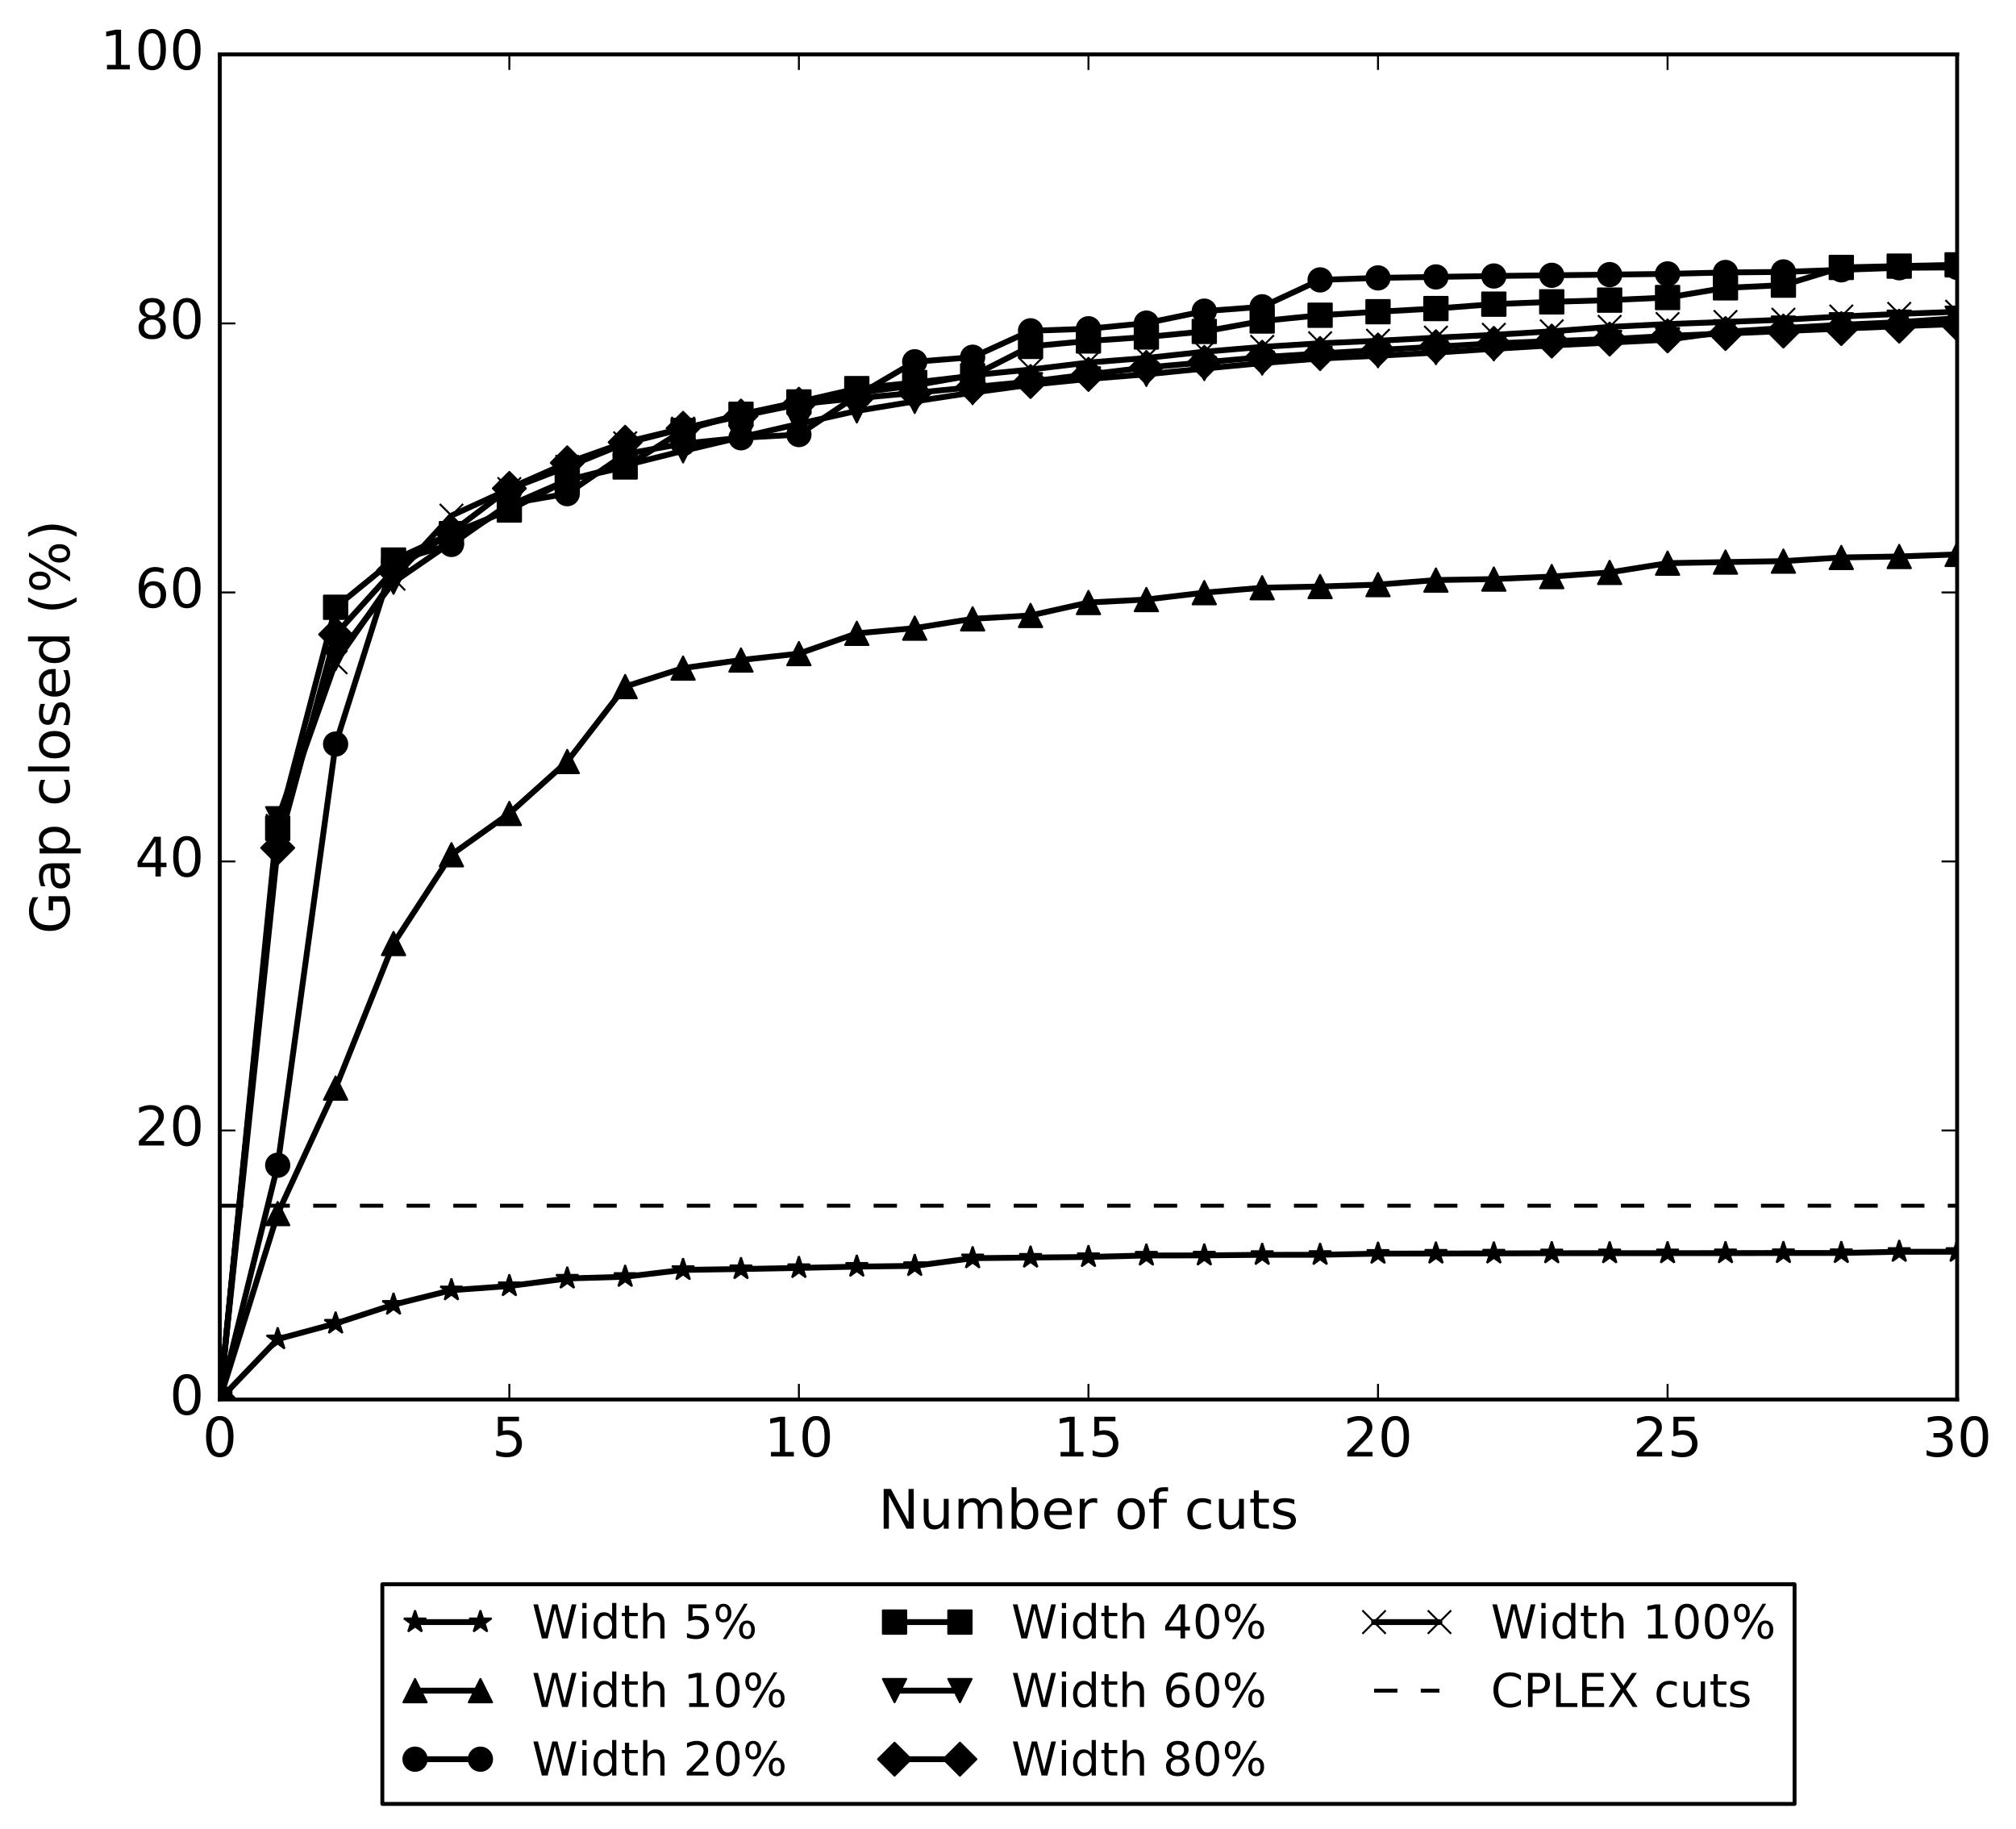 <?xml version="1.0" encoding="utf-8" standalone="no"?>
<!DOCTYPE svg PUBLIC "-//W3C//DTD SVG 1.1//EN"
  "http://www.w3.org/Graphics/SVG/1.1/DTD/svg11.dtd">
<!-- Created with matplotlib (http://matplotlib.org/) -->
<svg height="470pt" version="1.1" viewBox="0 0 518 470" width="518pt" xmlns="http://www.w3.org/2000/svg" xmlns:xlink="http://www.w3.org/1999/xlink">
 <defs>
  <style type="text/css">
*{stroke-linecap:butt;stroke-linejoin:round;stroke-miterlimit:100000;}
  </style>
 </defs>
 <g id="figure_1">
  <g id="patch_1">
   <path d="M 0 470.722 
L 518.979 470.722 
L 518.979 0 
L 0 0 
z
" style="fill:#ffffff;"/>
  </g>
  <g id="axes_1">
   <g id="patch_2">
    <path d="M 56.472 359.575 
L 502.872 359.575 
L 502.872 13.975 
L 56.472 13.975 
z
" style="fill:#ffffff;"/>
   </g>
   <g id="line2d_1">
    <path clip-path="url(#pe617cb926f)" d="M 56.472 359.575 
L 71.352 344.062 
L 86.232 340.046 
L 101.112 335.198 
L 115.992 331.493 
L 130.872 330.423 
L 145.752 328.479 
L 160.632 328.041 
L 175.512 326.28 
L 190.392 326.054 
L 205.272 325.772 
L 220.152 325.435 
L 235.032 325.249 
L 249.912 323.266 
L 264.792 323.109 
L 279.672 322.955 
L 294.552 322.572 
L 309.432 322.549 
L 324.312 322.404 
L 339.192 322.395 
L 354.072 322.1 
L 368.952 322.068 
L 383.832 322.041 
L 398.712 321.988 
L 413.592 321.982 
L 428.472 321.978 
L 443.352 321.968 
L 458.232 321.934 
L 473.112 321.931 
L 487.992 321.619 
L 502.872 321.617 
" style="fill:none;stroke:#000000;stroke-linecap:round;stroke-width:1.5;"/>
    <defs>
     <path d="M 0 -3 
L -0.674 -0.927 
L -2.853 -0.927 
L -1.09 0.354 
L -1.763 2.427 
L -0 1.146 
L 1.763 2.427 
L 1.09 0.354 
L 2.853 -0.927 
L 0.674 -0.927 
z
" id="m6ef526f8ff" style="stroke:#000000;stroke-linejoin:bevel;stroke-width:0.5;"/>
    </defs>
    <g clip-path="url(#pe617cb926f)">
     <use style="stroke:#000000;stroke-linejoin:bevel;stroke-width:0.5;" x="56.472" xlink:href="#m6ef526f8ff" y="359.575"/>
     <use style="stroke:#000000;stroke-linejoin:bevel;stroke-width:0.5;" x="71.352" xlink:href="#m6ef526f8ff" y="344.062"/>
     <use style="stroke:#000000;stroke-linejoin:bevel;stroke-width:0.5;" x="86.232" xlink:href="#m6ef526f8ff" y="340.046"/>
     <use style="stroke:#000000;stroke-linejoin:bevel;stroke-width:0.5;" x="101.112" xlink:href="#m6ef526f8ff" y="335.198"/>
     <use style="stroke:#000000;stroke-linejoin:bevel;stroke-width:0.5;" x="115.992" xlink:href="#m6ef526f8ff" y="331.493"/>
     <use style="stroke:#000000;stroke-linejoin:bevel;stroke-width:0.5;" x="130.872" xlink:href="#m6ef526f8ff" y="330.423"/>
     <use style="stroke:#000000;stroke-linejoin:bevel;stroke-width:0.5;" x="145.752" xlink:href="#m6ef526f8ff" y="328.479"/>
     <use style="stroke:#000000;stroke-linejoin:bevel;stroke-width:0.5;" x="160.632" xlink:href="#m6ef526f8ff" y="328.041"/>
     <use style="stroke:#000000;stroke-linejoin:bevel;stroke-width:0.5;" x="175.512" xlink:href="#m6ef526f8ff" y="326.28"/>
     <use style="stroke:#000000;stroke-linejoin:bevel;stroke-width:0.5;" x="190.392" xlink:href="#m6ef526f8ff" y="326.054"/>
     <use style="stroke:#000000;stroke-linejoin:bevel;stroke-width:0.5;" x="205.272" xlink:href="#m6ef526f8ff" y="325.772"/>
     <use style="stroke:#000000;stroke-linejoin:bevel;stroke-width:0.5;" x="220.152" xlink:href="#m6ef526f8ff" y="325.435"/>
     <use style="stroke:#000000;stroke-linejoin:bevel;stroke-width:0.5;" x="235.032" xlink:href="#m6ef526f8ff" y="325.249"/>
     <use style="stroke:#000000;stroke-linejoin:bevel;stroke-width:0.5;" x="249.912" xlink:href="#m6ef526f8ff" y="323.266"/>
     <use style="stroke:#000000;stroke-linejoin:bevel;stroke-width:0.5;" x="264.792" xlink:href="#m6ef526f8ff" y="323.109"/>
     <use style="stroke:#000000;stroke-linejoin:bevel;stroke-width:0.5;" x="279.672" xlink:href="#m6ef526f8ff" y="322.955"/>
     <use style="stroke:#000000;stroke-linejoin:bevel;stroke-width:0.5;" x="294.552" xlink:href="#m6ef526f8ff" y="322.572"/>
     <use style="stroke:#000000;stroke-linejoin:bevel;stroke-width:0.5;" x="309.432" xlink:href="#m6ef526f8ff" y="322.549"/>
     <use style="stroke:#000000;stroke-linejoin:bevel;stroke-width:0.5;" x="324.312" xlink:href="#m6ef526f8ff" y="322.404"/>
     <use style="stroke:#000000;stroke-linejoin:bevel;stroke-width:0.5;" x="339.192" xlink:href="#m6ef526f8ff" y="322.395"/>
     <use style="stroke:#000000;stroke-linejoin:bevel;stroke-width:0.5;" x="354.072" xlink:href="#m6ef526f8ff" y="322.1"/>
     <use style="stroke:#000000;stroke-linejoin:bevel;stroke-width:0.5;" x="368.952" xlink:href="#m6ef526f8ff" y="322.068"/>
     <use style="stroke:#000000;stroke-linejoin:bevel;stroke-width:0.5;" x="383.832" xlink:href="#m6ef526f8ff" y="322.041"/>
     <use style="stroke:#000000;stroke-linejoin:bevel;stroke-width:0.5;" x="398.712" xlink:href="#m6ef526f8ff" y="321.988"/>
     <use style="stroke:#000000;stroke-linejoin:bevel;stroke-width:0.5;" x="413.592" xlink:href="#m6ef526f8ff" y="321.982"/>
     <use style="stroke:#000000;stroke-linejoin:bevel;stroke-width:0.5;" x="428.472" xlink:href="#m6ef526f8ff" y="321.978"/>
     <use style="stroke:#000000;stroke-linejoin:bevel;stroke-width:0.5;" x="443.352" xlink:href="#m6ef526f8ff" y="321.968"/>
     <use style="stroke:#000000;stroke-linejoin:bevel;stroke-width:0.5;" x="458.232" xlink:href="#m6ef526f8ff" y="321.934"/>
     <use style="stroke:#000000;stroke-linejoin:bevel;stroke-width:0.5;" x="473.112" xlink:href="#m6ef526f8ff" y="321.931"/>
     <use style="stroke:#000000;stroke-linejoin:bevel;stroke-width:0.5;" x="487.992" xlink:href="#m6ef526f8ff" y="321.619"/>
     <use style="stroke:#000000;stroke-linejoin:bevel;stroke-width:0.5;" x="502.872" xlink:href="#m6ef526f8ff" y="321.617"/>
    </g>
   </g>
   <g id="line2d_2">
    <path clip-path="url(#pe617cb926f)" d="M 56.472 359.575 
L 71.352 311.81 
L 86.232 279.567 
L 101.112 242.423 
L 115.992 219.609 
L 130.872 209 
L 145.752 195.648 
L 160.632 176.401 
L 175.512 171.649 
L 190.392 169.576 
L 205.272 167.93 
L 220.152 162.723 
L 235.032 161.386 
L 249.912 158.995 
L 264.792 158.128 
L 279.672 154.804 
L 294.552 154.038 
L 309.432 152.27 
L 324.312 151.007 
L 339.192 150.698 
L 354.072 150.207 
L 368.952 149.036 
L 383.832 148.785 
L 398.712 148.138 
L 413.592 147.072 
L 428.472 144.689 
L 443.352 144.419 
L 458.232 144.172 
L 473.112 143.232 
L 487.992 142.979 
L 502.872 142.444 
" style="fill:none;stroke:#000000;stroke-linecap:round;stroke-width:1.5;"/>
    <defs>
     <path d="M 0 -3 
L -3 3 
L 3 3 
z
" id="m8a678f0bb7" style="stroke:#000000;stroke-linejoin:miter;stroke-width:0.5;"/>
    </defs>
    <g clip-path="url(#pe617cb926f)">
     <use style="stroke:#000000;stroke-linejoin:miter;stroke-width:0.5;" x="56.472" xlink:href="#m8a678f0bb7" y="359.575"/>
     <use style="stroke:#000000;stroke-linejoin:miter;stroke-width:0.5;" x="71.352" xlink:href="#m8a678f0bb7" y="311.81"/>
     <use style="stroke:#000000;stroke-linejoin:miter;stroke-width:0.5;" x="86.232" xlink:href="#m8a678f0bb7" y="279.567"/>
     <use style="stroke:#000000;stroke-linejoin:miter;stroke-width:0.5;" x="101.112" xlink:href="#m8a678f0bb7" y="242.423"/>
     <use style="stroke:#000000;stroke-linejoin:miter;stroke-width:0.5;" x="115.992" xlink:href="#m8a678f0bb7" y="219.609"/>
     <use style="stroke:#000000;stroke-linejoin:miter;stroke-width:0.5;" x="130.872" xlink:href="#m8a678f0bb7" y="209"/>
     <use style="stroke:#000000;stroke-linejoin:miter;stroke-width:0.5;" x="145.752" xlink:href="#m8a678f0bb7" y="195.648"/>
     <use style="stroke:#000000;stroke-linejoin:miter;stroke-width:0.5;" x="160.632" xlink:href="#m8a678f0bb7" y="176.401"/>
     <use style="stroke:#000000;stroke-linejoin:miter;stroke-width:0.5;" x="175.512" xlink:href="#m8a678f0bb7" y="171.649"/>
     <use style="stroke:#000000;stroke-linejoin:miter;stroke-width:0.5;" x="190.392" xlink:href="#m8a678f0bb7" y="169.576"/>
     <use style="stroke:#000000;stroke-linejoin:miter;stroke-width:0.5;" x="205.272" xlink:href="#m8a678f0bb7" y="167.93"/>
     <use style="stroke:#000000;stroke-linejoin:miter;stroke-width:0.5;" x="220.152" xlink:href="#m8a678f0bb7" y="162.723"/>
     <use style="stroke:#000000;stroke-linejoin:miter;stroke-width:0.5;" x="235.032" xlink:href="#m8a678f0bb7" y="161.386"/>
     <use style="stroke:#000000;stroke-linejoin:miter;stroke-width:0.5;" x="249.912" xlink:href="#m8a678f0bb7" y="158.995"/>
     <use style="stroke:#000000;stroke-linejoin:miter;stroke-width:0.5;" x="264.792" xlink:href="#m8a678f0bb7" y="158.128"/>
     <use style="stroke:#000000;stroke-linejoin:miter;stroke-width:0.5;" x="279.672" xlink:href="#m8a678f0bb7" y="154.804"/>
     <use style="stroke:#000000;stroke-linejoin:miter;stroke-width:0.5;" x="294.552" xlink:href="#m8a678f0bb7" y="154.038"/>
     <use style="stroke:#000000;stroke-linejoin:miter;stroke-width:0.5;" x="309.432" xlink:href="#m8a678f0bb7" y="152.27"/>
     <use style="stroke:#000000;stroke-linejoin:miter;stroke-width:0.5;" x="324.312" xlink:href="#m8a678f0bb7" y="151.007"/>
     <use style="stroke:#000000;stroke-linejoin:miter;stroke-width:0.5;" x="339.192" xlink:href="#m8a678f0bb7" y="150.698"/>
     <use style="stroke:#000000;stroke-linejoin:miter;stroke-width:0.5;" x="354.072" xlink:href="#m8a678f0bb7" y="150.207"/>
     <use style="stroke:#000000;stroke-linejoin:miter;stroke-width:0.5;" x="368.952" xlink:href="#m8a678f0bb7" y="149.036"/>
     <use style="stroke:#000000;stroke-linejoin:miter;stroke-width:0.5;" x="383.832" xlink:href="#m8a678f0bb7" y="148.785"/>
     <use style="stroke:#000000;stroke-linejoin:miter;stroke-width:0.5;" x="398.712" xlink:href="#m8a678f0bb7" y="148.138"/>
     <use style="stroke:#000000;stroke-linejoin:miter;stroke-width:0.5;" x="413.592" xlink:href="#m8a678f0bb7" y="147.072"/>
     <use style="stroke:#000000;stroke-linejoin:miter;stroke-width:0.5;" x="428.472" xlink:href="#m8a678f0bb7" y="144.689"/>
     <use style="stroke:#000000;stroke-linejoin:miter;stroke-width:0.5;" x="443.352" xlink:href="#m8a678f0bb7" y="144.419"/>
     <use style="stroke:#000000;stroke-linejoin:miter;stroke-width:0.5;" x="458.232" xlink:href="#m8a678f0bb7" y="144.172"/>
     <use style="stroke:#000000;stroke-linejoin:miter;stroke-width:0.5;" x="473.112" xlink:href="#m8a678f0bb7" y="143.232"/>
     <use style="stroke:#000000;stroke-linejoin:miter;stroke-width:0.5;" x="487.992" xlink:href="#m8a678f0bb7" y="142.979"/>
     <use style="stroke:#000000;stroke-linejoin:miter;stroke-width:0.5;" x="502.872" xlink:href="#m8a678f0bb7" y="142.444"/>
    </g>
   </g>
   <g id="line2d_3">
    <path clip-path="url(#pe617cb926f)" d="M 56.472 359.575 
L 71.352 299.387 
L 86.232 191.172 
L 101.112 144.198 
L 115.992 139.886 
L 130.872 129.392 
L 145.752 126.844 
L 160.632 116.656 
L 175.512 113.973 
L 190.392 112.481 
L 205.272 111.657 
L 220.152 101.688 
L 235.032 92.948 
L 249.912 91.779 
L 264.792 84.994 
L 279.672 84.467 
L 294.552 83.019 
L 309.432 79.943 
L 324.312 78.825 
L 339.192 71.913 
L 354.072 71.401 
L 368.952 71.15 
L 383.832 70.911 
L 398.712 70.735 
L 413.592 70.559 
L 428.472 70.37 
L 443.352 70.006 
L 458.232 69.865 
L 473.112 69.333 
L 487.992 68.803 
L 502.872 68.702 
" style="fill:none;stroke:#000000;stroke-linecap:round;stroke-width:1.5;"/>
    <defs>
     <path d="M 0 3 
C 0.796 3 1.559 2.684 2.121 2.121 
C 2.684 1.559 3 0.796 3 0 
C 3 -0.796 2.684 -1.559 2.121 -2.121 
C 1.559 -2.684 0.796 -3 0 -3 
C -0.796 -3 -1.559 -2.684 -2.121 -2.121 
C -2.684 -1.559 -3 -0.796 -3 0 
C -3 0.796 -2.684 1.559 -2.121 2.121 
C -1.559 2.684 -0.796 3 0 3 
z
" id="m054fb92c4e" style="stroke:#000000;stroke-width:0.5;"/>
    </defs>
    <g clip-path="url(#pe617cb926f)">
     <use style="stroke:#000000;stroke-width:0.5;" x="56.472" xlink:href="#m054fb92c4e" y="359.575"/>
     <use style="stroke:#000000;stroke-width:0.5;" x="71.352" xlink:href="#m054fb92c4e" y="299.387"/>
     <use style="stroke:#000000;stroke-width:0.5;" x="86.232" xlink:href="#m054fb92c4e" y="191.172"/>
     <use style="stroke:#000000;stroke-width:0.5;" x="101.112" xlink:href="#m054fb92c4e" y="144.198"/>
     <use style="stroke:#000000;stroke-width:0.5;" x="115.992" xlink:href="#m054fb92c4e" y="139.886"/>
     <use style="stroke:#000000;stroke-width:0.5;" x="130.872" xlink:href="#m054fb92c4e" y="129.392"/>
     <use style="stroke:#000000;stroke-width:0.5;" x="145.752" xlink:href="#m054fb92c4e" y="126.844"/>
     <use style="stroke:#000000;stroke-width:0.5;" x="160.632" xlink:href="#m054fb92c4e" y="116.656"/>
     <use style="stroke:#000000;stroke-width:0.5;" x="175.512" xlink:href="#m054fb92c4e" y="113.973"/>
     <use style="stroke:#000000;stroke-width:0.5;" x="190.392" xlink:href="#m054fb92c4e" y="112.481"/>
     <use style="stroke:#000000;stroke-width:0.5;" x="205.272" xlink:href="#m054fb92c4e" y="111.657"/>
     <use style="stroke:#000000;stroke-width:0.5;" x="220.152" xlink:href="#m054fb92c4e" y="101.688"/>
     <use style="stroke:#000000;stroke-width:0.5;" x="235.032" xlink:href="#m054fb92c4e" y="92.948"/>
     <use style="stroke:#000000;stroke-width:0.5;" x="249.912" xlink:href="#m054fb92c4e" y="91.779"/>
     <use style="stroke:#000000;stroke-width:0.5;" x="264.792" xlink:href="#m054fb92c4e" y="84.994"/>
     <use style="stroke:#000000;stroke-width:0.5;" x="279.672" xlink:href="#m054fb92c4e" y="84.467"/>
     <use style="stroke:#000000;stroke-width:0.5;" x="294.552" xlink:href="#m054fb92c4e" y="83.019"/>
     <use style="stroke:#000000;stroke-width:0.5;" x="309.432" xlink:href="#m054fb92c4e" y="79.943"/>
     <use style="stroke:#000000;stroke-width:0.5;" x="324.312" xlink:href="#m054fb92c4e" y="78.825"/>
     <use style="stroke:#000000;stroke-width:0.5;" x="339.192" xlink:href="#m054fb92c4e" y="71.913"/>
     <use style="stroke:#000000;stroke-width:0.5;" x="354.072" xlink:href="#m054fb92c4e" y="71.401"/>
     <use style="stroke:#000000;stroke-width:0.5;" x="368.952" xlink:href="#m054fb92c4e" y="71.15"/>
     <use style="stroke:#000000;stroke-width:0.5;" x="383.832" xlink:href="#m054fb92c4e" y="70.911"/>
     <use style="stroke:#000000;stroke-width:0.5;" x="398.712" xlink:href="#m054fb92c4e" y="70.735"/>
     <use style="stroke:#000000;stroke-width:0.5;" x="413.592" xlink:href="#m054fb92c4e" y="70.559"/>
     <use style="stroke:#000000;stroke-width:0.5;" x="428.472" xlink:href="#m054fb92c4e" y="70.37"/>
     <use style="stroke:#000000;stroke-width:0.5;" x="443.352" xlink:href="#m054fb92c4e" y="70.006"/>
     <use style="stroke:#000000;stroke-width:0.5;" x="458.232" xlink:href="#m054fb92c4e" y="69.865"/>
     <use style="stroke:#000000;stroke-width:0.5;" x="473.112" xlink:href="#m054fb92c4e" y="69.333"/>
     <use style="stroke:#000000;stroke-width:0.5;" x="487.992" xlink:href="#m054fb92c4e" y="68.803"/>
     <use style="stroke:#000000;stroke-width:0.5;" x="502.872" xlink:href="#m054fb92c4e" y="68.702"/>
    </g>
   </g>
   <g id="line2d_4">
    <path clip-path="url(#pe617cb926f)" d="M 56.472 359.575 
L 71.352 212.828 
L 86.232 156.032 
L 101.112 143.898 
L 115.992 137.097 
L 130.872 131.041 
L 145.752 123.36 
L 160.632 119.973 
L 175.512 110.598 
L 190.392 106.431 
L 205.272 103.268 
L 220.152 99.848 
L 235.032 98.283 
L 249.912 96.551 
L 264.792 88.992 
L 279.672 87.604 
L 294.552 86.585 
L 309.432 85.159 
L 324.312 82.474 
L 339.192 80.993 
L 354.072 80.087 
L 368.952 79.277 
L 383.832 78.146 
L 398.712 77.553 
L 413.592 77.114 
L 428.472 76.441 
L 443.352 73.955 
L 458.232 73.262 
L 473.112 68.715 
L 487.992 68.374 
L 502.872 68.044 
" style="fill:none;stroke:#000000;stroke-linecap:round;stroke-width:1.5;"/>
    <defs>
     <path d="M -3 3 
L 3 3 
L 3 -3 
L -3 -3 
z
" id="m5a98e0c8ba" style="stroke:#000000;stroke-linejoin:miter;stroke-width:0.5;"/>
    </defs>
    <g clip-path="url(#pe617cb926f)">
     <use style="stroke:#000000;stroke-linejoin:miter;stroke-width:0.5;" x="56.472" xlink:href="#m5a98e0c8ba" y="359.575"/>
     <use style="stroke:#000000;stroke-linejoin:miter;stroke-width:0.5;" x="71.352" xlink:href="#m5a98e0c8ba" y="212.828"/>
     <use style="stroke:#000000;stroke-linejoin:miter;stroke-width:0.5;" x="86.232" xlink:href="#m5a98e0c8ba" y="156.032"/>
     <use style="stroke:#000000;stroke-linejoin:miter;stroke-width:0.5;" x="101.112" xlink:href="#m5a98e0c8ba" y="143.898"/>
     <use style="stroke:#000000;stroke-linejoin:miter;stroke-width:0.5;" x="115.992" xlink:href="#m5a98e0c8ba" y="137.097"/>
     <use style="stroke:#000000;stroke-linejoin:miter;stroke-width:0.5;" x="130.872" xlink:href="#m5a98e0c8ba" y="131.041"/>
     <use style="stroke:#000000;stroke-linejoin:miter;stroke-width:0.5;" x="145.752" xlink:href="#m5a98e0c8ba" y="123.36"/>
     <use style="stroke:#000000;stroke-linejoin:miter;stroke-width:0.5;" x="160.632" xlink:href="#m5a98e0c8ba" y="119.973"/>
     <use style="stroke:#000000;stroke-linejoin:miter;stroke-width:0.5;" x="175.512" xlink:href="#m5a98e0c8ba" y="110.598"/>
     <use style="stroke:#000000;stroke-linejoin:miter;stroke-width:0.5;" x="190.392" xlink:href="#m5a98e0c8ba" y="106.431"/>
     <use style="stroke:#000000;stroke-linejoin:miter;stroke-width:0.5;" x="205.272" xlink:href="#m5a98e0c8ba" y="103.268"/>
     <use style="stroke:#000000;stroke-linejoin:miter;stroke-width:0.5;" x="220.152" xlink:href="#m5a98e0c8ba" y="99.848"/>
     <use style="stroke:#000000;stroke-linejoin:miter;stroke-width:0.5;" x="235.032" xlink:href="#m5a98e0c8ba" y="98.283"/>
     <use style="stroke:#000000;stroke-linejoin:miter;stroke-width:0.5;" x="249.912" xlink:href="#m5a98e0c8ba" y="96.551"/>
     <use style="stroke:#000000;stroke-linejoin:miter;stroke-width:0.5;" x="264.792" xlink:href="#m5a98e0c8ba" y="88.992"/>
     <use style="stroke:#000000;stroke-linejoin:miter;stroke-width:0.5;" x="279.672" xlink:href="#m5a98e0c8ba" y="87.604"/>
     <use style="stroke:#000000;stroke-linejoin:miter;stroke-width:0.5;" x="294.552" xlink:href="#m5a98e0c8ba" y="86.585"/>
     <use style="stroke:#000000;stroke-linejoin:miter;stroke-width:0.5;" x="309.432" xlink:href="#m5a98e0c8ba" y="85.159"/>
     <use style="stroke:#000000;stroke-linejoin:miter;stroke-width:0.5;" x="324.312" xlink:href="#m5a98e0c8ba" y="82.474"/>
     <use style="stroke:#000000;stroke-linejoin:miter;stroke-width:0.5;" x="339.192" xlink:href="#m5a98e0c8ba" y="80.993"/>
     <use style="stroke:#000000;stroke-linejoin:miter;stroke-width:0.5;" x="354.072" xlink:href="#m5a98e0c8ba" y="80.087"/>
     <use style="stroke:#000000;stroke-linejoin:miter;stroke-width:0.5;" x="368.952" xlink:href="#m5a98e0c8ba" y="79.277"/>
     <use style="stroke:#000000;stroke-linejoin:miter;stroke-width:0.5;" x="383.832" xlink:href="#m5a98e0c8ba" y="78.146"/>
     <use style="stroke:#000000;stroke-linejoin:miter;stroke-width:0.5;" x="398.712" xlink:href="#m5a98e0c8ba" y="77.553"/>
     <use style="stroke:#000000;stroke-linejoin:miter;stroke-width:0.5;" x="413.592" xlink:href="#m5a98e0c8ba" y="77.114"/>
     <use style="stroke:#000000;stroke-linejoin:miter;stroke-width:0.5;" x="428.472" xlink:href="#m5a98e0c8ba" y="76.441"/>
     <use style="stroke:#000000;stroke-linejoin:miter;stroke-width:0.5;" x="443.352" xlink:href="#m5a98e0c8ba" y="73.955"/>
     <use style="stroke:#000000;stroke-linejoin:miter;stroke-width:0.5;" x="458.232" xlink:href="#m5a98e0c8ba" y="73.262"/>
     <use style="stroke:#000000;stroke-linejoin:miter;stroke-width:0.5;" x="473.112" xlink:href="#m5a98e0c8ba" y="68.715"/>
     <use style="stroke:#000000;stroke-linejoin:miter;stroke-width:0.5;" x="487.992" xlink:href="#m5a98e0c8ba" y="68.374"/>
     <use style="stroke:#000000;stroke-linejoin:miter;stroke-width:0.5;" x="502.872" xlink:href="#m5a98e0c8ba" y="68.044"/>
    </g>
   </g>
   <g id="line2d_5">
    <path clip-path="url(#pe617cb926f)" d="M 56.472 359.575 
L 71.352 210.363 
L 86.232 169.191 
L 101.112 149.58 
L 115.992 139.344 
L 130.872 129.865 
L 145.752 123.392 
L 160.632 119.558 
L 175.512 115.84 
L 190.392 112.338 
L 205.272 108.893 
L 220.152 105.568 
L 235.032 103.128 
L 249.912 100.87 
L 264.792 98.853 
L 279.672 97.362 
L 294.552 96.18 
L 309.432 94.696 
L 324.312 93.281 
L 339.192 92.11 
L 354.072 91.393 
L 368.952 90.591 
L 383.832 89.62 
L 398.712 88.745 
L 413.592 88.011 
L 428.472 87.272 
L 443.352 85.242 
L 458.232 84.3 
L 473.112 83.457 
L 487.992 82.782 
L 502.872 81.766 
" style="fill:none;stroke:#000000;stroke-linecap:round;stroke-width:1.5;"/>
    <defs>
     <path d="M -0 3 
L 3 -3 
L -3 -3 
z
" id="mff478adbcc" style="stroke:#000000;stroke-linejoin:miter;stroke-width:0.5;"/>
    </defs>
    <g clip-path="url(#pe617cb926f)">
     <use style="stroke:#000000;stroke-linejoin:miter;stroke-width:0.5;" x="56.472" xlink:href="#mff478adbcc" y="359.575"/>
     <use style="stroke:#000000;stroke-linejoin:miter;stroke-width:0.5;" x="71.352" xlink:href="#mff478adbcc" y="210.363"/>
     <use style="stroke:#000000;stroke-linejoin:miter;stroke-width:0.5;" x="86.232" xlink:href="#mff478adbcc" y="169.191"/>
     <use style="stroke:#000000;stroke-linejoin:miter;stroke-width:0.5;" x="101.112" xlink:href="#mff478adbcc" y="149.58"/>
     <use style="stroke:#000000;stroke-linejoin:miter;stroke-width:0.5;" x="115.992" xlink:href="#mff478adbcc" y="139.344"/>
     <use style="stroke:#000000;stroke-linejoin:miter;stroke-width:0.5;" x="130.872" xlink:href="#mff478adbcc" y="129.865"/>
     <use style="stroke:#000000;stroke-linejoin:miter;stroke-width:0.5;" x="145.752" xlink:href="#mff478adbcc" y="123.392"/>
     <use style="stroke:#000000;stroke-linejoin:miter;stroke-width:0.5;" x="160.632" xlink:href="#mff478adbcc" y="119.558"/>
     <use style="stroke:#000000;stroke-linejoin:miter;stroke-width:0.5;" x="175.512" xlink:href="#mff478adbcc" y="115.84"/>
     <use style="stroke:#000000;stroke-linejoin:miter;stroke-width:0.5;" x="190.392" xlink:href="#mff478adbcc" y="112.338"/>
     <use style="stroke:#000000;stroke-linejoin:miter;stroke-width:0.5;" x="205.272" xlink:href="#mff478adbcc" y="108.893"/>
     <use style="stroke:#000000;stroke-linejoin:miter;stroke-width:0.5;" x="220.152" xlink:href="#mff478adbcc" y="105.568"/>
     <use style="stroke:#000000;stroke-linejoin:miter;stroke-width:0.5;" x="235.032" xlink:href="#mff478adbcc" y="103.128"/>
     <use style="stroke:#000000;stroke-linejoin:miter;stroke-width:0.5;" x="249.912" xlink:href="#mff478adbcc" y="100.87"/>
     <use style="stroke:#000000;stroke-linejoin:miter;stroke-width:0.5;" x="264.792" xlink:href="#mff478adbcc" y="98.853"/>
     <use style="stroke:#000000;stroke-linejoin:miter;stroke-width:0.5;" x="279.672" xlink:href="#mff478adbcc" y="97.362"/>
     <use style="stroke:#000000;stroke-linejoin:miter;stroke-width:0.5;" x="294.552" xlink:href="#mff478adbcc" y="96.18"/>
     <use style="stroke:#000000;stroke-linejoin:miter;stroke-width:0.5;" x="309.432" xlink:href="#mff478adbcc" y="94.696"/>
     <use style="stroke:#000000;stroke-linejoin:miter;stroke-width:0.5;" x="324.312" xlink:href="#mff478adbcc" y="93.281"/>
     <use style="stroke:#000000;stroke-linejoin:miter;stroke-width:0.5;" x="339.192" xlink:href="#mff478adbcc" y="92.11"/>
     <use style="stroke:#000000;stroke-linejoin:miter;stroke-width:0.5;" x="354.072" xlink:href="#mff478adbcc" y="91.393"/>
     <use style="stroke:#000000;stroke-linejoin:miter;stroke-width:0.5;" x="368.952" xlink:href="#mff478adbcc" y="90.591"/>
     <use style="stroke:#000000;stroke-linejoin:miter;stroke-width:0.5;" x="383.832" xlink:href="#mff478adbcc" y="89.62"/>
     <use style="stroke:#000000;stroke-linejoin:miter;stroke-width:0.5;" x="398.712" xlink:href="#mff478adbcc" y="88.745"/>
     <use style="stroke:#000000;stroke-linejoin:miter;stroke-width:0.5;" x="413.592" xlink:href="#mff478adbcc" y="88.011"/>
     <use style="stroke:#000000;stroke-linejoin:miter;stroke-width:0.5;" x="428.472" xlink:href="#mff478adbcc" y="87.272"/>
     <use style="stroke:#000000;stroke-linejoin:miter;stroke-width:0.5;" x="443.352" xlink:href="#mff478adbcc" y="85.242"/>
     <use style="stroke:#000000;stroke-linejoin:miter;stroke-width:0.5;" x="458.232" xlink:href="#mff478adbcc" y="84.3"/>
     <use style="stroke:#000000;stroke-linejoin:miter;stroke-width:0.5;" x="473.112" xlink:href="#mff478adbcc" y="83.457"/>
     <use style="stroke:#000000;stroke-linejoin:miter;stroke-width:0.5;" x="487.992" xlink:href="#mff478adbcc" y="82.782"/>
     <use style="stroke:#000000;stroke-linejoin:miter;stroke-width:0.5;" x="502.872" xlink:href="#mff478adbcc" y="81.766"/>
    </g>
   </g>
   <g id="line2d_6">
    <path clip-path="url(#pe617cb926f)" d="M 56.472 359.575 
L 71.352 217.849 
L 86.232 163.002 
L 101.112 146.552 
L 115.992 136.766 
L 130.872 125.484 
L 145.752 118.913 
L 160.632 113.636 
L 175.512 110.039 
L 190.392 106.899 
L 205.272 103.854 
L 220.152 102.307 
L 235.032 100.949 
L 249.912 99.476 
L 264.792 98.021 
L 279.672 96.185 
L 294.552 94.417 
L 309.432 93.102 
L 324.312 91.774 
L 339.192 90.82 
L 354.072 89.927 
L 368.952 89.077 
L 383.832 88.222 
L 398.712 87.634 
L 413.592 87.125 
L 428.472 86.315 
L 443.352 85.701 
L 458.232 85.062 
L 473.112 84.433 
L 487.992 83.808 
L 502.872 83.263 
" style="fill:none;stroke:#000000;stroke-linecap:round;stroke-width:1.5;"/>
    <defs>
     <path d="M -0 4.243 
L 4.243 0 
L 0 -4.243 
L -4.243 -0 
z
" id="m8d0fa68695" style="stroke:#000000;stroke-linejoin:miter;stroke-width:0.5;"/>
    </defs>
    <g clip-path="url(#pe617cb926f)">
     <use style="stroke:#000000;stroke-linejoin:miter;stroke-width:0.5;" x="56.472" xlink:href="#m8d0fa68695" y="359.575"/>
     <use style="stroke:#000000;stroke-linejoin:miter;stroke-width:0.5;" x="71.352" xlink:href="#m8d0fa68695" y="217.849"/>
     <use style="stroke:#000000;stroke-linejoin:miter;stroke-width:0.5;" x="86.232" xlink:href="#m8d0fa68695" y="163.002"/>
     <use style="stroke:#000000;stroke-linejoin:miter;stroke-width:0.5;" x="101.112" xlink:href="#m8d0fa68695" y="146.552"/>
     <use style="stroke:#000000;stroke-linejoin:miter;stroke-width:0.5;" x="115.992" xlink:href="#m8d0fa68695" y="136.766"/>
     <use style="stroke:#000000;stroke-linejoin:miter;stroke-width:0.5;" x="130.872" xlink:href="#m8d0fa68695" y="125.484"/>
     <use style="stroke:#000000;stroke-linejoin:miter;stroke-width:0.5;" x="145.752" xlink:href="#m8d0fa68695" y="118.913"/>
     <use style="stroke:#000000;stroke-linejoin:miter;stroke-width:0.5;" x="160.632" xlink:href="#m8d0fa68695" y="113.636"/>
     <use style="stroke:#000000;stroke-linejoin:miter;stroke-width:0.5;" x="175.512" xlink:href="#m8d0fa68695" y="110.039"/>
     <use style="stroke:#000000;stroke-linejoin:miter;stroke-width:0.5;" x="190.392" xlink:href="#m8d0fa68695" y="106.899"/>
     <use style="stroke:#000000;stroke-linejoin:miter;stroke-width:0.5;" x="205.272" xlink:href="#m8d0fa68695" y="103.854"/>
     <use style="stroke:#000000;stroke-linejoin:miter;stroke-width:0.5;" x="220.152" xlink:href="#m8d0fa68695" y="102.307"/>
     <use style="stroke:#000000;stroke-linejoin:miter;stroke-width:0.5;" x="235.032" xlink:href="#m8d0fa68695" y="100.949"/>
     <use style="stroke:#000000;stroke-linejoin:miter;stroke-width:0.5;" x="249.912" xlink:href="#m8d0fa68695" y="99.476"/>
     <use style="stroke:#000000;stroke-linejoin:miter;stroke-width:0.5;" x="264.792" xlink:href="#m8d0fa68695" y="98.021"/>
     <use style="stroke:#000000;stroke-linejoin:miter;stroke-width:0.5;" x="279.672" xlink:href="#m8d0fa68695" y="96.185"/>
     <use style="stroke:#000000;stroke-linejoin:miter;stroke-width:0.5;" x="294.552" xlink:href="#m8d0fa68695" y="94.417"/>
     <use style="stroke:#000000;stroke-linejoin:miter;stroke-width:0.5;" x="309.432" xlink:href="#m8d0fa68695" y="93.102"/>
     <use style="stroke:#000000;stroke-linejoin:miter;stroke-width:0.5;" x="324.312" xlink:href="#m8d0fa68695" y="91.774"/>
     <use style="stroke:#000000;stroke-linejoin:miter;stroke-width:0.5;" x="339.192" xlink:href="#m8d0fa68695" y="90.82"/>
     <use style="stroke:#000000;stroke-linejoin:miter;stroke-width:0.5;" x="354.072" xlink:href="#m8d0fa68695" y="89.927"/>
     <use style="stroke:#000000;stroke-linejoin:miter;stroke-width:0.5;" x="368.952" xlink:href="#m8d0fa68695" y="89.077"/>
     <use style="stroke:#000000;stroke-linejoin:miter;stroke-width:0.5;" x="383.832" xlink:href="#m8d0fa68695" y="88.222"/>
     <use style="stroke:#000000;stroke-linejoin:miter;stroke-width:0.5;" x="398.712" xlink:href="#m8d0fa68695" y="87.634"/>
     <use style="stroke:#000000;stroke-linejoin:miter;stroke-width:0.5;" x="413.592" xlink:href="#m8d0fa68695" y="87.125"/>
     <use style="stroke:#000000;stroke-linejoin:miter;stroke-width:0.5;" x="428.472" xlink:href="#m8d0fa68695" y="86.315"/>
     <use style="stroke:#000000;stroke-linejoin:miter;stroke-width:0.5;" x="443.352" xlink:href="#m8d0fa68695" y="85.701"/>
     <use style="stroke:#000000;stroke-linejoin:miter;stroke-width:0.5;" x="458.232" xlink:href="#m8d0fa68695" y="85.062"/>
     <use style="stroke:#000000;stroke-linejoin:miter;stroke-width:0.5;" x="473.112" xlink:href="#m8d0fa68695" y="84.433"/>
     <use style="stroke:#000000;stroke-linejoin:miter;stroke-width:0.5;" x="487.992" xlink:href="#m8d0fa68695" y="83.808"/>
     <use style="stroke:#000000;stroke-linejoin:miter;stroke-width:0.5;" x="502.872" xlink:href="#m8d0fa68695" y="83.263"/>
    </g>
   </g>
   <g id="line2d_7">
    <path clip-path="url(#pe617cb926f)" d="M 56.472 359.575 
L 71.352 212.204 
L 86.232 170.156 
L 101.112 148.676 
L 115.992 132.479 
L 130.872 125.665 
L 145.752 119.947 
L 160.632 113.906 
L 175.512 110.135 
L 190.392 106.489 
L 205.272 103.639 
L 220.152 100.956 
L 235.032 99.012 
L 249.912 96.406 
L 264.792 94.939 
L 279.672 93.151 
L 294.552 91.981 
L 309.432 90.371 
L 324.312 89.129 
L 339.192 88.203 
L 354.072 87.553 
L 368.952 86.76 
L 383.832 86.031 
L 398.712 85.126 
L 413.592 83.997 
L 428.472 83.257 
L 443.352 82.723 
L 458.232 82.151 
L 473.112 81.321 
L 487.992 80.651 
L 502.872 80.103 
" style="fill:none;stroke:#000000;stroke-linecap:round;stroke-width:1.5;"/>
    <defs>
     <path d="M -3 3 
L 3 -3 
M -3 -3 
L 3 3 
" id="m24a3eb5a12" style="stroke:#000000;stroke-width:0.5;"/>
    </defs>
    <g clip-path="url(#pe617cb926f)">
     <use style="stroke:#000000;stroke-width:0.5;" x="56.472" xlink:href="#m24a3eb5a12" y="359.575"/>
     <use style="stroke:#000000;stroke-width:0.5;" x="71.352" xlink:href="#m24a3eb5a12" y="212.204"/>
     <use style="stroke:#000000;stroke-width:0.5;" x="86.232" xlink:href="#m24a3eb5a12" y="170.156"/>
     <use style="stroke:#000000;stroke-width:0.5;" x="101.112" xlink:href="#m24a3eb5a12" y="148.676"/>
     <use style="stroke:#000000;stroke-width:0.5;" x="115.992" xlink:href="#m24a3eb5a12" y="132.479"/>
     <use style="stroke:#000000;stroke-width:0.5;" x="130.872" xlink:href="#m24a3eb5a12" y="125.665"/>
     <use style="stroke:#000000;stroke-width:0.5;" x="145.752" xlink:href="#m24a3eb5a12" y="119.947"/>
     <use style="stroke:#000000;stroke-width:0.5;" x="160.632" xlink:href="#m24a3eb5a12" y="113.906"/>
     <use style="stroke:#000000;stroke-width:0.5;" x="175.512" xlink:href="#m24a3eb5a12" y="110.135"/>
     <use style="stroke:#000000;stroke-width:0.5;" x="190.392" xlink:href="#m24a3eb5a12" y="106.489"/>
     <use style="stroke:#000000;stroke-width:0.5;" x="205.272" xlink:href="#m24a3eb5a12" y="103.639"/>
     <use style="stroke:#000000;stroke-width:0.5;" x="220.152" xlink:href="#m24a3eb5a12" y="100.956"/>
     <use style="stroke:#000000;stroke-width:0.5;" x="235.032" xlink:href="#m24a3eb5a12" y="99.012"/>
     <use style="stroke:#000000;stroke-width:0.5;" x="249.912" xlink:href="#m24a3eb5a12" y="96.406"/>
     <use style="stroke:#000000;stroke-width:0.5;" x="264.792" xlink:href="#m24a3eb5a12" y="94.939"/>
     <use style="stroke:#000000;stroke-width:0.5;" x="279.672" xlink:href="#m24a3eb5a12" y="93.151"/>
     <use style="stroke:#000000;stroke-width:0.5;" x="294.552" xlink:href="#m24a3eb5a12" y="91.981"/>
     <use style="stroke:#000000;stroke-width:0.5;" x="309.432" xlink:href="#m24a3eb5a12" y="90.371"/>
     <use style="stroke:#000000;stroke-width:0.5;" x="324.312" xlink:href="#m24a3eb5a12" y="89.129"/>
     <use style="stroke:#000000;stroke-width:0.5;" x="339.192" xlink:href="#m24a3eb5a12" y="88.203"/>
     <use style="stroke:#000000;stroke-width:0.5;" x="354.072" xlink:href="#m24a3eb5a12" y="87.553"/>
     <use style="stroke:#000000;stroke-width:0.5;" x="368.952" xlink:href="#m24a3eb5a12" y="86.76"/>
     <use style="stroke:#000000;stroke-width:0.5;" x="383.832" xlink:href="#m24a3eb5a12" y="86.031"/>
     <use style="stroke:#000000;stroke-width:0.5;" x="398.712" xlink:href="#m24a3eb5a12" y="85.126"/>
     <use style="stroke:#000000;stroke-width:0.5;" x="413.592" xlink:href="#m24a3eb5a12" y="83.997"/>
     <use style="stroke:#000000;stroke-width:0.5;" x="428.472" xlink:href="#m24a3eb5a12" y="83.257"/>
     <use style="stroke:#000000;stroke-width:0.5;" x="443.352" xlink:href="#m24a3eb5a12" y="82.723"/>
     <use style="stroke:#000000;stroke-width:0.5;" x="458.232" xlink:href="#m24a3eb5a12" y="82.151"/>
     <use style="stroke:#000000;stroke-width:0.5;" x="473.112" xlink:href="#m24a3eb5a12" y="81.321"/>
     <use style="stroke:#000000;stroke-width:0.5;" x="487.992" xlink:href="#m24a3eb5a12" y="80.651"/>
     <use style="stroke:#000000;stroke-width:0.5;" x="502.872" xlink:href="#m24a3eb5a12" y="80.103"/>
    </g>
   </g>
   <g id="line2d_8">
    <path clip-path="url(#pe617cb926f)" d="M 56.472 309.786 
L 71.352 309.786 
L 86.232 309.786 
L 101.112 309.786 
L 115.992 309.786 
L 130.872 309.786 
L 145.752 309.786 
L 160.632 309.786 
L 175.512 309.786 
L 190.392 309.786 
L 205.272 309.786 
L 220.152 309.786 
L 235.032 309.786 
L 249.912 309.786 
L 264.792 309.786 
L 279.672 309.786 
L 294.552 309.786 
L 309.432 309.786 
L 324.312 309.786 
L 339.192 309.786 
L 354.072 309.786 
L 368.952 309.786 
L 383.832 309.786 
L 398.712 309.786 
L 413.592 309.786 
L 428.472 309.786 
L 443.352 309.786 
L 458.232 309.786 
L 473.112 309.786 
L 487.992 309.786 
L 502.872 309.786 
" style="fill:none;stroke:#000000;stroke-dasharray:6,6;stroke-dashoffset:0.0;"/>
   </g>
   <g id="patch_3">
    <path d="M 56.472 13.975 
L 502.872 13.975 
" style="fill:none;stroke:#000000;stroke-linecap:square;stroke-linejoin:miter;"/>
   </g>
   <g id="patch_4">
    <path d="M 502.872 359.575 
L 502.872 13.975 
" style="fill:none;stroke:#000000;stroke-linecap:square;stroke-linejoin:miter;"/>
   </g>
   <g id="patch_5">
    <path d="M 56.472 359.575 
L 502.872 359.575 
" style="fill:none;stroke:#000000;stroke-linecap:square;stroke-linejoin:miter;"/>
   </g>
   <g id="patch_6">
    <path d="M 56.472 359.575 
L 56.472 13.975 
" style="fill:none;stroke:#000000;stroke-linecap:square;stroke-linejoin:miter;"/>
   </g>
   <g id="matplotlib.axis_1">
    <g id="xtick_1">
     <g id="line2d_9">
      <defs>
       <path d="M 0 0 
L 0 -4 
" id="m64709cccd4" style="stroke:#000000;stroke-width:0.5;"/>
      </defs>
      <g>
       <use style="stroke:#000000;stroke-width:0.5;" x="56.472" xlink:href="#m64709cccd4" y="359.575"/>
      </g>
     </g>
     <g id="line2d_10">
      <defs>
       <path d="M 0 0 
L 0 4 
" id="m754ace8495" style="stroke:#000000;stroke-width:0.5;"/>
      </defs>
      <g>
       <use style="stroke:#000000;stroke-width:0.5;" x="56.472" xlink:href="#m754ace8495" y="13.975"/>
      </g>
     </g>
     <g id="text_1">
      <!-- 0 -->
      <defs>
       <path d="M 31.781 66.406 
Q 24.172 66.406 20.328 58.906 
Q 16.5 51.422 16.5 36.375 
Q 16.5 21.391 20.328 13.891 
Q 24.172 6.391 31.781 6.391 
Q 39.453 6.391 43.281 13.891 
Q 47.125 21.391 47.125 36.375 
Q 47.125 51.422 43.281 58.906 
Q 39.453 66.406 31.781 66.406 
M 31.781 74.219 
Q 44.047 74.219 50.516 64.516 
Q 56.984 54.828 56.984 36.375 
Q 56.984 17.969 50.516 8.266 
Q 44.047 -1.422 31.781 -1.422 
Q 19.531 -1.422 13.062 8.266 
Q 6.594 17.969 6.594 36.375 
Q 6.594 54.828 13.062 64.516 
Q 19.531 74.219 31.781 74.219 
" id="BitstreamVeraSans-Roman-30"/>
      </defs>
      <g transform="translate(52.018 374.212)scale(0.14 -0.14)">
       <use xlink:href="#BitstreamVeraSans-Roman-30"/>
      </g>
     </g>
    </g>
    <g id="xtick_2">
     <g id="line2d_11">
      <g>
       <use style="stroke:#000000;stroke-width:0.5;" x="130.872" xlink:href="#m64709cccd4" y="359.575"/>
      </g>
     </g>
     <g id="line2d_12">
      <g>
       <use style="stroke:#000000;stroke-width:0.5;" x="130.872" xlink:href="#m754ace8495" y="13.975"/>
      </g>
     </g>
     <g id="text_2">
      <!-- 5 -->
      <defs>
       <path d="M 10.797 72.906 
L 49.516 72.906 
L 49.516 64.594 
L 19.828 64.594 
L 19.828 46.734 
Q 21.969 47.469 24.109 47.828 
Q 26.266 48.188 28.422 48.188 
Q 40.625 48.188 47.75 41.5 
Q 54.891 34.812 54.891 23.391 
Q 54.891 11.625 47.562 5.094 
Q 40.234 -1.422 26.906 -1.422 
Q 22.312 -1.422 17.547 -0.641 
Q 12.797 0.141 7.719 1.703 
L 7.719 11.625 
Q 12.109 9.234 16.797 8.062 
Q 21.484 6.891 26.703 6.891 
Q 35.156 6.891 40.078 11.328 
Q 45.016 15.766 45.016 23.391 
Q 45.016 31 40.078 35.438 
Q 35.156 39.891 26.703 39.891 
Q 22.75 39.891 18.812 39.016 
Q 14.891 38.141 10.797 36.281 
z
" id="BitstreamVeraSans-Roman-35"/>
      </defs>
      <g transform="translate(126.418 374.212)scale(0.14 -0.14)">
       <use xlink:href="#BitstreamVeraSans-Roman-35"/>
      </g>
     </g>
    </g>
    <g id="xtick_3">
     <g id="line2d_13">
      <g>
       <use style="stroke:#000000;stroke-width:0.5;" x="205.272" xlink:href="#m64709cccd4" y="359.575"/>
      </g>
     </g>
     <g id="line2d_14">
      <g>
       <use style="stroke:#000000;stroke-width:0.5;" x="205.272" xlink:href="#m754ace8495" y="13.975"/>
      </g>
     </g>
     <g id="text_3">
      <!-- 10 -->
      <defs>
       <path d="M 12.406 8.297 
L 28.516 8.297 
L 28.516 63.922 
L 10.984 60.406 
L 10.984 69.391 
L 28.422 72.906 
L 38.281 72.906 
L 38.281 8.297 
L 54.391 8.297 
L 54.391 0 
L 12.406 0 
z
" id="BitstreamVeraSans-Roman-31"/>
      </defs>
      <g transform="translate(196.364 374.212)scale(0.14 -0.14)">
       <use xlink:href="#BitstreamVeraSans-Roman-31"/>
       <use x="63.623" xlink:href="#BitstreamVeraSans-Roman-30"/>
      </g>
     </g>
    </g>
    <g id="xtick_4">
     <g id="line2d_15">
      <g>
       <use style="stroke:#000000;stroke-width:0.5;" x="279.672" xlink:href="#m64709cccd4" y="359.575"/>
      </g>
     </g>
     <g id="line2d_16">
      <g>
       <use style="stroke:#000000;stroke-width:0.5;" x="279.672" xlink:href="#m754ace8495" y="13.975"/>
      </g>
     </g>
     <g id="text_4">
      <!-- 15 -->
      <g transform="translate(270.764 374.212)scale(0.14 -0.14)">
       <use xlink:href="#BitstreamVeraSans-Roman-31"/>
       <use x="63.623" xlink:href="#BitstreamVeraSans-Roman-35"/>
      </g>
     </g>
    </g>
    <g id="xtick_5">
     <g id="line2d_17">
      <g>
       <use style="stroke:#000000;stroke-width:0.5;" x="354.072" xlink:href="#m64709cccd4" y="359.575"/>
      </g>
     </g>
     <g id="line2d_18">
      <g>
       <use style="stroke:#000000;stroke-width:0.5;" x="354.072" xlink:href="#m754ace8495" y="13.975"/>
      </g>
     </g>
     <g id="text_5">
      <!-- 20 -->
      <defs>
       <path d="M 19.188 8.297 
L 53.609 8.297 
L 53.609 0 
L 7.328 0 
L 7.328 8.297 
Q 12.938 14.109 22.625 23.891 
Q 32.328 33.688 34.812 36.531 
Q 39.547 41.844 41.422 45.531 
Q 43.312 49.219 43.312 52.781 
Q 43.312 58.594 39.234 62.25 
Q 35.156 65.922 28.609 65.922 
Q 23.969 65.922 18.812 64.312 
Q 13.672 62.703 7.812 59.422 
L 7.812 69.391 
Q 13.766 71.781 18.938 73 
Q 24.125 74.219 28.422 74.219 
Q 39.75 74.219 46.484 68.547 
Q 53.219 62.891 53.219 53.422 
Q 53.219 48.922 51.531 44.891 
Q 49.859 40.875 45.406 35.406 
Q 44.188 33.984 37.641 27.219 
Q 31.109 20.453 19.188 8.297 
" id="BitstreamVeraSans-Roman-32"/>
      </defs>
      <g transform="translate(345.164 374.212)scale(0.14 -0.14)">
       <use xlink:href="#BitstreamVeraSans-Roman-32"/>
       <use x="63.623" xlink:href="#BitstreamVeraSans-Roman-30"/>
      </g>
     </g>
    </g>
    <g id="xtick_6">
     <g id="line2d_19">
      <g>
       <use style="stroke:#000000;stroke-width:0.5;" x="428.472" xlink:href="#m64709cccd4" y="359.575"/>
      </g>
     </g>
     <g id="line2d_20">
      <g>
       <use style="stroke:#000000;stroke-width:0.5;" x="428.472" xlink:href="#m754ace8495" y="13.975"/>
      </g>
     </g>
     <g id="text_6">
      <!-- 25 -->
      <g transform="translate(419.564 374.212)scale(0.14 -0.14)">
       <use xlink:href="#BitstreamVeraSans-Roman-32"/>
       <use x="63.623" xlink:href="#BitstreamVeraSans-Roman-35"/>
      </g>
     </g>
    </g>
    <g id="xtick_7">
     <g id="line2d_21">
      <g>
       <use style="stroke:#000000;stroke-width:0.5;" x="502.872" xlink:href="#m64709cccd4" y="359.575"/>
      </g>
     </g>
     <g id="line2d_22">
      <g>
       <use style="stroke:#000000;stroke-width:0.5;" x="502.872" xlink:href="#m754ace8495" y="13.975"/>
      </g>
     </g>
     <g id="text_7">
      <!-- 30 -->
      <defs>
       <path d="M 40.578 39.312 
Q 47.656 37.797 51.625 33 
Q 55.609 28.219 55.609 21.188 
Q 55.609 10.406 48.188 4.484 
Q 40.766 -1.422 27.094 -1.422 
Q 22.516 -1.422 17.656 -0.516 
Q 12.797 0.391 7.625 2.203 
L 7.625 11.719 
Q 11.719 9.328 16.594 8.109 
Q 21.484 6.891 26.812 6.891 
Q 36.078 6.891 40.938 10.547 
Q 45.797 14.203 45.797 21.188 
Q 45.797 27.641 41.281 31.266 
Q 36.766 34.906 28.719 34.906 
L 20.219 34.906 
L 20.219 43.016 
L 29.109 43.016 
Q 36.375 43.016 40.234 45.922 
Q 44.094 48.828 44.094 54.297 
Q 44.094 59.906 40.109 62.906 
Q 36.141 65.922 28.719 65.922 
Q 24.656 65.922 20.016 65.031 
Q 15.375 64.156 9.812 62.312 
L 9.812 71.094 
Q 15.438 72.656 20.344 73.438 
Q 25.25 74.219 29.594 74.219 
Q 40.828 74.219 47.359 69.109 
Q 53.906 64.016 53.906 55.328 
Q 53.906 49.266 50.438 45.094 
Q 46.969 40.922 40.578 39.312 
" id="BitstreamVeraSans-Roman-33"/>
      </defs>
      <g transform="translate(493.964 374.212)scale(0.14 -0.14)">
       <use xlink:href="#BitstreamVeraSans-Roman-33"/>
       <use x="63.623" xlink:href="#BitstreamVeraSans-Roman-30"/>
      </g>
     </g>
    </g>
    <g id="text_8">
     <!-- Number of cuts -->
     <defs>
      <path id="BitstreamVeraSans-Roman-20"/>
      <path d="M 9.812 72.906 
L 23.094 72.906 
L 55.422 11.922 
L 55.422 72.906 
L 64.984 72.906 
L 64.984 0 
L 51.703 0 
L 19.391 60.984 
L 19.391 0 
L 9.812 0 
z
" id="BitstreamVeraSans-Roman-4e"/>
      <path d="M 37.109 75.984 
L 37.109 68.5 
L 28.516 68.5 
Q 23.688 68.5 21.797 66.547 
Q 19.922 64.594 19.922 59.516 
L 19.922 54.688 
L 34.719 54.688 
L 34.719 47.703 
L 19.922 47.703 
L 19.922 0 
L 10.891 0 
L 10.891 47.703 
L 2.297 47.703 
L 2.297 54.688 
L 10.891 54.688 
L 10.891 58.5 
Q 10.891 67.625 15.141 71.797 
Q 19.391 75.984 28.609 75.984 
z
" id="BitstreamVeraSans-Roman-66"/>
      <path d="M 52 44.188 
Q 55.375 50.25 60.062 53.125 
Q 64.75 56 71.094 56 
Q 79.641 56 84.281 50.016 
Q 88.922 44.047 88.922 33.016 
L 88.922 0 
L 79.891 0 
L 79.891 32.719 
Q 79.891 40.578 77.094 44.375 
Q 74.312 48.188 68.609 48.188 
Q 61.625 48.188 57.562 43.547 
Q 53.516 38.922 53.516 30.906 
L 53.516 0 
L 44.484 0 
L 44.484 32.719 
Q 44.484 40.625 41.703 44.406 
Q 38.922 48.188 33.109 48.188 
Q 26.219 48.188 22.156 43.531 
Q 18.109 38.875 18.109 30.906 
L 18.109 0 
L 9.078 0 
L 9.078 54.688 
L 18.109 54.688 
L 18.109 46.188 
Q 21.188 51.219 25.484 53.609 
Q 29.781 56 35.688 56 
Q 41.656 56 45.828 52.969 
Q 50 49.953 52 44.188 
" id="BitstreamVeraSans-Roman-6d"/>
      <path d="M 30.609 48.391 
Q 23.391 48.391 19.188 42.75 
Q 14.984 37.109 14.984 27.297 
Q 14.984 17.484 19.156 11.844 
Q 23.344 6.203 30.609 6.203 
Q 37.797 6.203 41.984 11.859 
Q 46.188 17.531 46.188 27.297 
Q 46.188 37.016 41.984 42.703 
Q 37.797 48.391 30.609 48.391 
M 30.609 56 
Q 42.328 56 49.016 48.375 
Q 55.719 40.766 55.719 27.297 
Q 55.719 13.875 49.016 6.219 
Q 42.328 -1.422 30.609 -1.422 
Q 18.844 -1.422 12.172 6.219 
Q 5.516 13.875 5.516 27.297 
Q 5.516 40.766 12.172 48.375 
Q 18.844 56 30.609 56 
" id="BitstreamVeraSans-Roman-6f"/>
      <path d="M 56.203 29.594 
L 56.203 25.203 
L 14.891 25.203 
Q 15.484 15.922 20.484 11.062 
Q 25.484 6.203 34.422 6.203 
Q 39.594 6.203 44.453 7.469 
Q 49.312 8.734 54.109 11.281 
L 54.109 2.781 
Q 49.266 0.734 44.188 -0.344 
Q 39.109 -1.422 33.891 -1.422 
Q 20.797 -1.422 13.156 6.188 
Q 5.516 13.812 5.516 26.812 
Q 5.516 40.234 12.766 48.109 
Q 20.016 56 32.328 56 
Q 43.359 56 49.781 48.891 
Q 56.203 41.797 56.203 29.594 
M 47.219 32.234 
Q 47.125 39.594 43.094 43.984 
Q 39.062 48.391 32.422 48.391 
Q 24.906 48.391 20.391 44.141 
Q 15.875 39.891 15.188 32.172 
z
" id="BitstreamVeraSans-Roman-65"/>
      <path d="M 18.312 70.219 
L 18.312 54.688 
L 36.812 54.688 
L 36.812 47.703 
L 18.312 47.703 
L 18.312 18.016 
Q 18.312 11.328 20.141 9.422 
Q 21.969 7.516 27.594 7.516 
L 36.812 7.516 
L 36.812 0 
L 27.594 0 
Q 17.188 0 13.234 3.875 
Q 9.281 7.766 9.281 18.016 
L 9.281 47.703 
L 2.688 47.703 
L 2.688 54.688 
L 9.281 54.688 
L 9.281 70.219 
z
" id="BitstreamVeraSans-Roman-74"/>
      <path d="M 8.5 21.578 
L 8.5 54.688 
L 17.484 54.688 
L 17.484 21.922 
Q 17.484 14.156 20.5 10.266 
Q 23.531 6.391 29.594 6.391 
Q 36.859 6.391 41.078 11.031 
Q 45.312 15.672 45.312 23.688 
L 45.312 54.688 
L 54.297 54.688 
L 54.297 0 
L 45.312 0 
L 45.312 8.406 
Q 42.047 3.422 37.719 1 
Q 33.406 -1.422 27.688 -1.422 
Q 18.266 -1.422 13.375 4.438 
Q 8.5 10.297 8.5 21.578 
" id="BitstreamVeraSans-Roman-75"/>
      <path d="M 41.109 46.297 
Q 39.594 47.172 37.812 47.578 
Q 36.031 48 33.891 48 
Q 26.266 48 22.188 43.047 
Q 18.109 38.094 18.109 28.812 
L 18.109 0 
L 9.078 0 
L 9.078 54.688 
L 18.109 54.688 
L 18.109 46.188 
Q 20.953 51.172 25.484 53.578 
Q 30.031 56 36.531 56 
Q 37.453 56 38.578 55.875 
Q 39.703 55.766 41.062 55.516 
z
" id="BitstreamVeraSans-Roman-72"/>
      <path d="M 44.281 53.078 
L 44.281 44.578 
Q 40.484 46.531 36.375 47.5 
Q 32.281 48.484 27.875 48.484 
Q 21.188 48.484 17.844 46.438 
Q 14.5 44.391 14.5 40.281 
Q 14.5 37.156 16.891 35.375 
Q 19.281 33.594 26.516 31.984 
L 29.594 31.297 
Q 39.156 29.25 43.188 25.516 
Q 47.219 21.781 47.219 15.094 
Q 47.219 7.469 41.188 3.016 
Q 35.156 -1.422 24.609 -1.422 
Q 20.219 -1.422 15.453 -0.562 
Q 10.688 0.297 5.422 2 
L 5.422 11.281 
Q 10.406 8.688 15.234 7.391 
Q 20.062 6.109 24.812 6.109 
Q 31.156 6.109 34.562 8.281 
Q 37.984 10.453 37.984 14.406 
Q 37.984 18.062 35.516 20.016 
Q 33.062 21.969 24.703 23.781 
L 21.578 24.516 
Q 13.234 26.266 9.516 29.906 
Q 5.812 33.547 5.812 39.891 
Q 5.812 47.609 11.281 51.797 
Q 16.75 56 26.812 56 
Q 31.781 56 36.172 55.266 
Q 40.578 54.547 44.281 53.078 
" id="BitstreamVeraSans-Roman-73"/>
      <path d="M 48.781 52.594 
L 48.781 44.188 
Q 44.969 46.297 41.141 47.344 
Q 37.312 48.391 33.406 48.391 
Q 24.656 48.391 19.812 42.844 
Q 14.984 37.312 14.984 27.297 
Q 14.984 17.281 19.812 11.734 
Q 24.656 6.203 33.406 6.203 
Q 37.312 6.203 41.141 7.25 
Q 44.969 8.297 48.781 10.406 
L 48.781 2.094 
Q 45.016 0.344 40.984 -0.531 
Q 36.969 -1.422 32.422 -1.422 
Q 20.062 -1.422 12.781 6.344 
Q 5.516 14.109 5.516 27.297 
Q 5.516 40.672 12.859 48.328 
Q 20.219 56 33.016 56 
Q 37.156 56 41.109 55.141 
Q 45.062 54.297 48.781 52.594 
" id="BitstreamVeraSans-Roman-63"/>
      <path d="M 48.688 27.297 
Q 48.688 37.203 44.609 42.844 
Q 40.531 48.484 33.406 48.484 
Q 26.266 48.484 22.188 42.844 
Q 18.109 37.203 18.109 27.297 
Q 18.109 17.391 22.188 11.75 
Q 26.266 6.109 33.406 6.109 
Q 40.531 6.109 44.609 11.75 
Q 48.688 17.391 48.688 27.297 
M 18.109 46.391 
Q 20.953 51.266 25.266 53.625 
Q 29.594 56 35.594 56 
Q 45.562 56 51.781 48.094 
Q 58.016 40.188 58.016 27.297 
Q 58.016 14.406 51.781 6.484 
Q 45.562 -1.422 35.594 -1.422 
Q 29.594 -1.422 25.266 0.953 
Q 20.953 3.328 18.109 8.203 
L 18.109 0 
L 9.078 0 
L 9.078 75.984 
L 18.109 75.984 
z
" id="BitstreamVeraSans-Roman-62"/>
     </defs>
     <g transform="translate(225.679 392.762)scale(0.14 -0.14)">
      <use xlink:href="#BitstreamVeraSans-Roman-4e"/>
      <use x="74.805" xlink:href="#BitstreamVeraSans-Roman-75"/>
      <use x="138.184" xlink:href="#BitstreamVeraSans-Roman-6d"/>
      <use x="235.596" xlink:href="#BitstreamVeraSans-Roman-62"/>
      <use x="299.072" xlink:href="#BitstreamVeraSans-Roman-65"/>
      <use x="360.596" xlink:href="#BitstreamVeraSans-Roman-72"/>
      <use x="401.709" xlink:href="#BitstreamVeraSans-Roman-20"/>
      <use x="433.496" xlink:href="#BitstreamVeraSans-Roman-6f"/>
      <use x="494.678" xlink:href="#BitstreamVeraSans-Roman-66"/>
      <use x="529.883" xlink:href="#BitstreamVeraSans-Roman-20"/>
      <use x="561.67" xlink:href="#BitstreamVeraSans-Roman-63"/>
      <use x="616.65" xlink:href="#BitstreamVeraSans-Roman-75"/>
      <use x="680.029" xlink:href="#BitstreamVeraSans-Roman-74"/>
      <use x="719.238" xlink:href="#BitstreamVeraSans-Roman-73"/>
     </g>
    </g>
   </g>
   <g id="matplotlib.axis_2">
    <g id="ytick_1">
     <g id="line2d_23">
      <defs>
       <path d="M 0 0 
L 4 0 
" id="m057708d657" style="stroke:#000000;stroke-width:0.5;"/>
      </defs>
      <g>
       <use style="stroke:#000000;stroke-width:0.5;" x="56.472" xlink:href="#m057708d657" y="359.575"/>
      </g>
     </g>
     <g id="line2d_24">
      <defs>
       <path d="M 0 0 
L -4 0 
" id="m7e6bcdc6d8" style="stroke:#000000;stroke-width:0.5;"/>
      </defs>
      <g>
       <use style="stroke:#000000;stroke-width:0.5;" x="502.872" xlink:href="#m7e6bcdc6d8" y="359.575"/>
      </g>
     </g>
     <g id="text_9">
      <!-- 0 -->
      <g transform="translate(43.564 363.438)scale(0.14 -0.14)">
       <use xlink:href="#BitstreamVeraSans-Roman-30"/>
      </g>
     </g>
    </g>
    <g id="ytick_2">
     <g id="line2d_25">
      <g>
       <use style="stroke:#000000;stroke-width:0.5;" x="56.472" xlink:href="#m057708d657" y="290.455"/>
      </g>
     </g>
     <g id="line2d_26">
      <g>
       <use style="stroke:#000000;stroke-width:0.5;" x="502.872" xlink:href="#m7e6bcdc6d8" y="290.455"/>
      </g>
     </g>
     <g id="text_10">
      <!-- 20 -->
      <g transform="translate(34.657 294.318)scale(0.14 -0.14)">
       <use xlink:href="#BitstreamVeraSans-Roman-32"/>
       <use x="63.623" xlink:href="#BitstreamVeraSans-Roman-30"/>
      </g>
     </g>
    </g>
    <g id="ytick_3">
     <g id="line2d_27">
      <g>
       <use style="stroke:#000000;stroke-width:0.5;" x="56.472" xlink:href="#m057708d657" y="221.335"/>
      </g>
     </g>
     <g id="line2d_28">
      <g>
       <use style="stroke:#000000;stroke-width:0.5;" x="502.872" xlink:href="#m7e6bcdc6d8" y="221.335"/>
      </g>
     </g>
     <g id="text_11">
      <!-- 40 -->
      <defs>
       <path d="M 37.797 64.312 
L 12.891 25.391 
L 37.797 25.391 
z
M 35.203 72.906 
L 47.609 72.906 
L 47.609 25.391 
L 58.016 25.391 
L 58.016 17.188 
L 47.609 17.188 
L 47.609 0 
L 37.797 0 
L 37.797 17.188 
L 4.891 17.188 
L 4.891 26.703 
z
" id="BitstreamVeraSans-Roman-34"/>
      </defs>
      <g transform="translate(34.657 225.198)scale(0.14 -0.14)">
       <use xlink:href="#BitstreamVeraSans-Roman-34"/>
       <use x="63.623" xlink:href="#BitstreamVeraSans-Roman-30"/>
      </g>
     </g>
    </g>
    <g id="ytick_4">
     <g id="line2d_29">
      <g>
       <use style="stroke:#000000;stroke-width:0.5;" x="56.472" xlink:href="#m057708d657" y="152.215"/>
      </g>
     </g>
     <g id="line2d_30">
      <g>
       <use style="stroke:#000000;stroke-width:0.5;" x="502.872" xlink:href="#m7e6bcdc6d8" y="152.215"/>
      </g>
     </g>
     <g id="text_12">
      <!-- 60 -->
      <defs>
       <path d="M 33.016 40.375 
Q 26.375 40.375 22.484 35.828 
Q 18.609 31.297 18.609 23.391 
Q 18.609 15.531 22.484 10.953 
Q 26.375 6.391 33.016 6.391 
Q 39.656 6.391 43.531 10.953 
Q 47.406 15.531 47.406 23.391 
Q 47.406 31.297 43.531 35.828 
Q 39.656 40.375 33.016 40.375 
M 52.594 71.297 
L 52.594 62.312 
Q 48.875 64.062 45.094 64.984 
Q 41.312 65.922 37.594 65.922 
Q 27.828 65.922 22.672 59.328 
Q 17.531 52.734 16.797 39.406 
Q 19.672 43.656 24.016 45.922 
Q 28.375 48.188 33.594 48.188 
Q 44.578 48.188 50.953 41.516 
Q 57.328 34.859 57.328 23.391 
Q 57.328 12.156 50.688 5.359 
Q 44.047 -1.422 33.016 -1.422 
Q 20.359 -1.422 13.672 8.266 
Q 6.984 17.969 6.984 36.375 
Q 6.984 53.656 15.188 63.938 
Q 23.391 74.219 37.203 74.219 
Q 40.922 74.219 44.703 73.484 
Q 48.484 72.75 52.594 71.297 
" id="BitstreamVeraSans-Roman-36"/>
      </defs>
      <g transform="translate(34.657 156.078)scale(0.14 -0.14)">
       <use xlink:href="#BitstreamVeraSans-Roman-36"/>
       <use x="63.623" xlink:href="#BitstreamVeraSans-Roman-30"/>
      </g>
     </g>
    </g>
    <g id="ytick_5">
     <g id="line2d_31">
      <g>
       <use style="stroke:#000000;stroke-width:0.5;" x="56.472" xlink:href="#m057708d657" y="83.095"/>
      </g>
     </g>
     <g id="line2d_32">
      <g>
       <use style="stroke:#000000;stroke-width:0.5;" x="502.872" xlink:href="#m7e6bcdc6d8" y="83.095"/>
      </g>
     </g>
     <g id="text_13">
      <!-- 80 -->
      <defs>
       <path d="M 31.781 34.625 
Q 24.75 34.625 20.719 30.859 
Q 16.703 27.094 16.703 20.516 
Q 16.703 13.922 20.719 10.156 
Q 24.75 6.391 31.781 6.391 
Q 38.812 6.391 42.859 10.172 
Q 46.922 13.969 46.922 20.516 
Q 46.922 27.094 42.891 30.859 
Q 38.875 34.625 31.781 34.625 
M 21.922 38.812 
Q 15.578 40.375 12.031 44.719 
Q 8.5 49.078 8.5 55.328 
Q 8.5 64.062 14.719 69.141 
Q 20.953 74.219 31.781 74.219 
Q 42.672 74.219 48.875 69.141 
Q 55.078 64.062 55.078 55.328 
Q 55.078 49.078 51.531 44.719 
Q 48 40.375 41.703 38.812 
Q 48.828 37.156 52.797 32.312 
Q 56.781 27.484 56.781 20.516 
Q 56.781 9.906 50.312 4.234 
Q 43.844 -1.422 31.781 -1.422 
Q 19.734 -1.422 13.25 4.234 
Q 6.781 9.906 6.781 20.516 
Q 6.781 27.484 10.781 32.312 
Q 14.797 37.156 21.922 38.812 
M 18.312 54.391 
Q 18.312 48.734 21.844 45.562 
Q 25.391 42.391 31.781 42.391 
Q 38.141 42.391 41.719 45.562 
Q 45.312 48.734 45.312 54.391 
Q 45.312 60.062 41.719 63.234 
Q 38.141 66.406 31.781 66.406 
Q 25.391 66.406 21.844 63.234 
Q 18.312 60.062 18.312 54.391 
" id="BitstreamVeraSans-Roman-38"/>
      </defs>
      <g transform="translate(34.657 86.958)scale(0.14 -0.14)">
       <use xlink:href="#BitstreamVeraSans-Roman-38"/>
       <use x="63.623" xlink:href="#BitstreamVeraSans-Roman-30"/>
      </g>
     </g>
    </g>
    <g id="ytick_6">
     <g id="line2d_33">
      <g>
       <use style="stroke:#000000;stroke-width:0.5;" x="56.472" xlink:href="#m057708d657" y="13.975"/>
      </g>
     </g>
     <g id="line2d_34">
      <g>
       <use style="stroke:#000000;stroke-width:0.5;" x="502.872" xlink:href="#m7e6bcdc6d8" y="13.975"/>
      </g>
     </g>
     <g id="text_14">
      <!-- 100 -->
      <g transform="translate(25.749 17.838)scale(0.14 -0.14)">
       <use xlink:href="#BitstreamVeraSans-Roman-31"/>
       <use x="63.623" xlink:href="#BitstreamVeraSans-Roman-30"/>
       <use x="127.246" xlink:href="#BitstreamVeraSans-Roman-30"/>
      </g>
     </g>
    </g>
    <g id="text_15">
     <!-- Gap closed (%) -->
     <defs>
      <path d="M 72.703 32.078 
Q 68.453 32.078 66.031 28.469 
Q 63.625 24.859 63.625 18.406 
Q 63.625 12.062 66.031 8.422 
Q 68.453 4.781 72.703 4.781 
Q 76.859 4.781 79.266 8.422 
Q 81.688 12.062 81.688 18.406 
Q 81.688 24.812 79.266 28.438 
Q 76.859 32.078 72.703 32.078 
M 72.703 38.281 
Q 80.422 38.281 84.953 32.906 
Q 89.5 27.547 89.5 18.406 
Q 89.5 9.281 84.938 3.922 
Q 80.375 -1.422 72.703 -1.422 
Q 64.891 -1.422 60.344 3.922 
Q 55.812 9.281 55.812 18.406 
Q 55.812 27.594 60.375 32.938 
Q 64.938 38.281 72.703 38.281 
M 22.312 68.016 
Q 18.109 68.016 15.688 64.375 
Q 13.281 60.75 13.281 54.391 
Q 13.281 47.953 15.672 44.328 
Q 18.062 40.719 22.312 40.719 
Q 26.562 40.719 28.969 44.328 
Q 31.391 47.953 31.391 54.391 
Q 31.391 60.688 28.953 64.344 
Q 26.516 68.016 22.312 68.016 
M 66.406 74.219 
L 74.219 74.219 
L 28.609 -1.422 
L 20.797 -1.422 
z
M 22.312 74.219 
Q 30.031 74.219 34.609 68.875 
Q 39.203 63.531 39.203 54.391 
Q 39.203 45.172 34.641 39.844 
Q 30.078 34.516 22.312 34.516 
Q 14.547 34.516 10.031 39.859 
Q 5.516 45.219 5.516 54.391 
Q 5.516 63.484 10.047 68.844 
Q 14.594 74.219 22.312 74.219 
" id="BitstreamVeraSans-Roman-25"/>
      <path d="M 8.016 75.875 
L 15.828 75.875 
Q 23.141 64.359 26.781 53.312 
Q 30.422 42.281 30.422 31.391 
Q 30.422 20.453 26.781 9.375 
Q 23.141 -1.703 15.828 -13.188 
L 8.016 -13.188 
Q 14.5 -2 17.703 9.062 
Q 20.906 20.125 20.906 31.391 
Q 20.906 42.672 17.703 53.656 
Q 14.5 64.656 8.016 75.875 
" id="BitstreamVeraSans-Roman-29"/>
      <path d="M 31 75.875 
Q 24.469 64.656 21.281 53.656 
Q 18.109 42.672 18.109 31.391 
Q 18.109 20.125 21.312 9.062 
Q 24.516 -2 31 -13.188 
L 23.188 -13.188 
Q 15.875 -1.703 12.234 9.375 
Q 8.594 20.453 8.594 31.391 
Q 8.594 42.281 12.203 53.312 
Q 15.828 64.359 23.188 75.875 
z
" id="BitstreamVeraSans-Roman-28"/>
      <path d="M 9.422 75.984 
L 18.406 75.984 
L 18.406 0 
L 9.422 0 
z
" id="BitstreamVeraSans-Roman-6c"/>
      <path d="M 59.516 10.406 
L 59.516 29.984 
L 43.406 29.984 
L 43.406 38.094 
L 69.281 38.094 
L 69.281 6.781 
Q 63.578 2.734 56.688 0.656 
Q 49.812 -1.422 42 -1.422 
Q 24.906 -1.422 15.25 8.562 
Q 5.609 18.562 5.609 36.375 
Q 5.609 54.25 15.25 64.234 
Q 24.906 74.219 42 74.219 
Q 49.125 74.219 55.547 72.453 
Q 61.969 70.703 67.391 67.281 
L 67.391 56.781 
Q 61.922 61.422 55.766 63.766 
Q 49.609 66.109 42.828 66.109 
Q 29.438 66.109 22.719 58.641 
Q 16.016 51.172 16.016 36.375 
Q 16.016 21.625 22.719 14.156 
Q 29.438 6.688 42.828 6.688 
Q 48.047 6.688 52.141 7.594 
Q 56.25 8.5 59.516 10.406 
" id="BitstreamVeraSans-Roman-47"/>
      <path d="M 45.406 46.391 
L 45.406 75.984 
L 54.391 75.984 
L 54.391 0 
L 45.406 0 
L 45.406 8.203 
Q 42.578 3.328 38.25 0.953 
Q 33.938 -1.422 27.875 -1.422 
Q 17.969 -1.422 11.734 6.484 
Q 5.516 14.406 5.516 27.297 
Q 5.516 40.188 11.734 48.094 
Q 17.969 56 27.875 56 
Q 33.938 56 38.25 53.625 
Q 42.578 51.266 45.406 46.391 
M 14.797 27.297 
Q 14.797 17.391 18.875 11.75 
Q 22.953 6.109 30.078 6.109 
Q 37.203 6.109 41.297 11.75 
Q 45.406 17.391 45.406 27.297 
Q 45.406 37.203 41.297 42.844 
Q 37.203 48.484 30.078 48.484 
Q 22.953 48.484 18.875 42.844 
Q 14.797 37.203 14.797 27.297 
" id="BitstreamVeraSans-Roman-64"/>
      <path d="M 34.281 27.484 
Q 23.391 27.484 19.188 25 
Q 14.984 22.516 14.984 16.5 
Q 14.984 11.719 18.141 8.906 
Q 21.297 6.109 26.703 6.109 
Q 34.188 6.109 38.703 11.406 
Q 43.219 16.703 43.219 25.484 
L 43.219 27.484 
z
M 52.203 31.203 
L 52.203 0 
L 43.219 0 
L 43.219 8.297 
Q 40.141 3.328 35.547 0.953 
Q 30.953 -1.422 24.312 -1.422 
Q 15.922 -1.422 10.953 3.297 
Q 6 8.016 6 15.922 
Q 6 25.141 12.172 29.828 
Q 18.359 34.516 30.609 34.516 
L 43.219 34.516 
L 43.219 35.406 
Q 43.219 41.609 39.141 45 
Q 35.062 48.391 27.688 48.391 
Q 23 48.391 18.547 47.266 
Q 14.109 46.141 10.016 43.891 
L 10.016 52.203 
Q 14.938 54.109 19.578 55.047 
Q 24.219 56 28.609 56 
Q 40.484 56 46.344 49.844 
Q 52.203 43.703 52.203 31.203 
" id="BitstreamVeraSans-Roman-61"/>
      <path d="M 18.109 8.203 
L 18.109 -20.797 
L 9.078 -20.797 
L 9.078 54.688 
L 18.109 54.688 
L 18.109 46.391 
Q 20.953 51.266 25.266 53.625 
Q 29.594 56 35.594 56 
Q 45.562 56 51.781 48.094 
Q 58.016 40.188 58.016 27.297 
Q 58.016 14.406 51.781 6.484 
Q 45.562 -1.422 35.594 -1.422 
Q 29.594 -1.422 25.266 0.953 
Q 20.953 3.328 18.109 8.203 
M 48.688 27.297 
Q 48.688 37.203 44.609 42.844 
Q 40.531 48.484 33.406 48.484 
Q 26.266 48.484 22.188 42.844 
Q 18.109 37.203 18.109 27.297 
Q 18.109 17.391 22.188 11.75 
Q 26.266 6.109 33.406 6.109 
Q 40.531 6.109 44.609 11.75 
Q 48.688 17.391 48.688 27.297 
" id="BitstreamVeraSans-Roman-70"/>
     </defs>
     <g transform="translate(17.838 239.969)rotate(-90.0)scale(0.14 -0.14)">
      <use xlink:href="#BitstreamVeraSans-Roman-47"/>
      <use x="77.49" xlink:href="#BitstreamVeraSans-Roman-61"/>
      <use x="138.77" xlink:href="#BitstreamVeraSans-Roman-70"/>
      <use x="202.246" xlink:href="#BitstreamVeraSans-Roman-20"/>
      <use x="234.033" xlink:href="#BitstreamVeraSans-Roman-63"/>
      <use x="289.014" xlink:href="#BitstreamVeraSans-Roman-6c"/>
      <use x="316.797" xlink:href="#BitstreamVeraSans-Roman-6f"/>
      <use x="377.979" xlink:href="#BitstreamVeraSans-Roman-73"/>
      <use x="430.078" xlink:href="#BitstreamVeraSans-Roman-65"/>
      <use x="491.602" xlink:href="#BitstreamVeraSans-Roman-64"/>
      <use x="555.078" xlink:href="#BitstreamVeraSans-Roman-20"/>
      <use x="586.865" xlink:href="#BitstreamVeraSans-Roman-28"/>
      <use x="625.879" xlink:href="#BitstreamVeraSans-Roman-25"/>
      <use x="720.898" xlink:href="#BitstreamVeraSans-Roman-29"/>
     </g>
    </g>
   </g>
   <g id="legend_1">
    <g id="patch_7">
     <path d="M 98.242 463.488 
L 461.102 463.488 
L 461.102 407.047 
L 98.242 407.047 
z
" style="fill:#ffffff;stroke:#000000;stroke-linejoin:miter;"/>
    </g>
    <g id="line2d_35">
     <path d="M 106.642 416.765 
L 123.442 416.765 
" style="fill:none;stroke:#000000;stroke-linecap:round;stroke-width:1.5;"/>
    </g>
    <g id="line2d_36">
     <g>
      <use style="stroke:#000000;stroke-linejoin:bevel;stroke-width:0.5;" x="106.642" xlink:href="#m6ef526f8ff" y="416.765"/>
      <use style="stroke:#000000;stroke-linejoin:bevel;stroke-width:0.5;" x="123.442" xlink:href="#m6ef526f8ff" y="416.765"/>
     </g>
    </g>
    <g id="text_16">
     <!-- Width 5% -->
     <defs>
      <path d="M 9.422 54.688 
L 18.406 54.688 
L 18.406 0 
L 9.422 0 
z
M 9.422 75.984 
L 18.406 75.984 
L 18.406 64.594 
L 9.422 64.594 
z
" id="BitstreamVeraSans-Roman-69"/>
      <path d="M 54.891 33.016 
L 54.891 0 
L 45.906 0 
L 45.906 32.719 
Q 45.906 40.484 42.875 44.328 
Q 39.844 48.188 33.797 48.188 
Q 26.516 48.188 22.312 43.547 
Q 18.109 38.922 18.109 30.906 
L 18.109 0 
L 9.078 0 
L 9.078 75.984 
L 18.109 75.984 
L 18.109 46.188 
Q 21.344 51.125 25.703 53.562 
Q 30.078 56 35.797 56 
Q 45.219 56 50.047 50.172 
Q 54.891 44.344 54.891 33.016 
" id="BitstreamVeraSans-Roman-68"/>
      <path d="M 3.328 72.906 
L 13.281 72.906 
L 28.609 11.281 
L 43.891 72.906 
L 54.984 72.906 
L 70.312 11.281 
L 85.594 72.906 
L 95.609 72.906 
L 77.297 0 
L 64.891 0 
L 49.516 63.281 
L 33.984 0 
L 21.578 0 
z
" id="BitstreamVeraSans-Roman-57"/>
     </defs>
     <g transform="translate(136.642 420.965)scale(0.12 -0.12)">
      <use xlink:href="#BitstreamVeraSans-Roman-57"/>
      <use x="98.846" xlink:href="#BitstreamVeraSans-Roman-69"/>
      <use x="126.629" xlink:href="#BitstreamVeraSans-Roman-64"/>
      <use x="190.105" xlink:href="#BitstreamVeraSans-Roman-74"/>
      <use x="229.314" xlink:href="#BitstreamVeraSans-Roman-68"/>
      <use x="292.693" xlink:href="#BitstreamVeraSans-Roman-20"/>
      <use x="324.48" xlink:href="#BitstreamVeraSans-Roman-35"/>
      <use x="388.104" xlink:href="#BitstreamVeraSans-Roman-25"/>
     </g>
    </g>
    <g id="line2d_37">
     <path d="M 106.642 434.379 
L 123.442 434.379 
" style="fill:none;stroke:#000000;stroke-linecap:round;stroke-width:1.5;"/>
    </g>
    <g id="line2d_38">
     <g>
      <use style="stroke:#000000;stroke-linejoin:miter;stroke-width:0.5;" x="106.642" xlink:href="#m8a678f0bb7" y="434.379"/>
      <use style="stroke:#000000;stroke-linejoin:miter;stroke-width:0.5;" x="123.442" xlink:href="#m8a678f0bb7" y="434.379"/>
     </g>
    </g>
    <g id="text_17">
     <!-- Width 10% -->
     <g transform="translate(136.642 438.579)scale(0.12 -0.12)">
      <use xlink:href="#BitstreamVeraSans-Roman-57"/>
      <use x="98.846" xlink:href="#BitstreamVeraSans-Roman-69"/>
      <use x="126.629" xlink:href="#BitstreamVeraSans-Roman-64"/>
      <use x="190.105" xlink:href="#BitstreamVeraSans-Roman-74"/>
      <use x="229.314" xlink:href="#BitstreamVeraSans-Roman-68"/>
      <use x="292.693" xlink:href="#BitstreamVeraSans-Roman-20"/>
      <use x="324.48" xlink:href="#BitstreamVeraSans-Roman-31"/>
      <use x="388.104" xlink:href="#BitstreamVeraSans-Roman-30"/>
      <use x="451.727" xlink:href="#BitstreamVeraSans-Roman-25"/>
     </g>
    </g>
    <g id="line2d_39">
     <path d="M 106.642 451.992 
L 123.442 451.992 
" style="fill:none;stroke:#000000;stroke-linecap:round;stroke-width:1.5;"/>
    </g>
    <g id="line2d_40">
     <g>
      <use style="stroke:#000000;stroke-width:0.5;" x="106.642" xlink:href="#m054fb92c4e" y="451.992"/>
      <use style="stroke:#000000;stroke-width:0.5;" x="123.442" xlink:href="#m054fb92c4e" y="451.992"/>
     </g>
    </g>
    <g id="text_18">
     <!-- Width 20% -->
     <g transform="translate(136.642 456.192)scale(0.12 -0.12)">
      <use xlink:href="#BitstreamVeraSans-Roman-57"/>
      <use x="98.846" xlink:href="#BitstreamVeraSans-Roman-69"/>
      <use x="126.629" xlink:href="#BitstreamVeraSans-Roman-64"/>
      <use x="190.105" xlink:href="#BitstreamVeraSans-Roman-74"/>
      <use x="229.314" xlink:href="#BitstreamVeraSans-Roman-68"/>
      <use x="292.693" xlink:href="#BitstreamVeraSans-Roman-20"/>
      <use x="324.48" xlink:href="#BitstreamVeraSans-Roman-32"/>
      <use x="388.104" xlink:href="#BitstreamVeraSans-Roman-30"/>
      <use x="451.727" xlink:href="#BitstreamVeraSans-Roman-25"/>
     </g>
    </g>
    <g id="line2d_41">
     <path d="M 229.85 416.765 
L 246.65 416.765 
" style="fill:none;stroke:#000000;stroke-linecap:round;stroke-width:1.5;"/>
    </g>
    <g id="line2d_42">
     <g>
      <use style="stroke:#000000;stroke-linejoin:miter;stroke-width:0.5;" x="229.85" xlink:href="#m5a98e0c8ba" y="416.765"/>
      <use style="stroke:#000000;stroke-linejoin:miter;stroke-width:0.5;" x="246.65" xlink:href="#m5a98e0c8ba" y="416.765"/>
     </g>
    </g>
    <g id="text_19">
     <!-- Width 40% -->
     <g transform="translate(259.85 420.965)scale(0.12 -0.12)">
      <use xlink:href="#BitstreamVeraSans-Roman-57"/>
      <use x="98.846" xlink:href="#BitstreamVeraSans-Roman-69"/>
      <use x="126.629" xlink:href="#BitstreamVeraSans-Roman-64"/>
      <use x="190.105" xlink:href="#BitstreamVeraSans-Roman-74"/>
      <use x="229.314" xlink:href="#BitstreamVeraSans-Roman-68"/>
      <use x="292.693" xlink:href="#BitstreamVeraSans-Roman-20"/>
      <use x="324.48" xlink:href="#BitstreamVeraSans-Roman-34"/>
      <use x="388.104" xlink:href="#BitstreamVeraSans-Roman-30"/>
      <use x="451.727" xlink:href="#BitstreamVeraSans-Roman-25"/>
     </g>
    </g>
    <g id="line2d_43">
     <path d="M 229.85 434.379 
L 246.65 434.379 
" style="fill:none;stroke:#000000;stroke-linecap:round;stroke-width:1.5;"/>
    </g>
    <g id="line2d_44">
     <g>
      <use style="stroke:#000000;stroke-linejoin:miter;stroke-width:0.5;" x="229.85" xlink:href="#mff478adbcc" y="434.379"/>
      <use style="stroke:#000000;stroke-linejoin:miter;stroke-width:0.5;" x="246.65" xlink:href="#mff478adbcc" y="434.379"/>
     </g>
    </g>
    <g id="text_20">
     <!-- Width 60% -->
     <g transform="translate(259.85 438.579)scale(0.12 -0.12)">
      <use xlink:href="#BitstreamVeraSans-Roman-57"/>
      <use x="98.846" xlink:href="#BitstreamVeraSans-Roman-69"/>
      <use x="126.629" xlink:href="#BitstreamVeraSans-Roman-64"/>
      <use x="190.105" xlink:href="#BitstreamVeraSans-Roman-74"/>
      <use x="229.314" xlink:href="#BitstreamVeraSans-Roman-68"/>
      <use x="292.693" xlink:href="#BitstreamVeraSans-Roman-20"/>
      <use x="324.48" xlink:href="#BitstreamVeraSans-Roman-36"/>
      <use x="388.104" xlink:href="#BitstreamVeraSans-Roman-30"/>
      <use x="451.727" xlink:href="#BitstreamVeraSans-Roman-25"/>
     </g>
    </g>
    <g id="line2d_45">
     <path d="M 229.85 451.992 
L 246.65 451.992 
" style="fill:none;stroke:#000000;stroke-linecap:round;stroke-width:1.5;"/>
    </g>
    <g id="line2d_46">
     <g>
      <use style="stroke:#000000;stroke-linejoin:miter;stroke-width:0.5;" x="229.85" xlink:href="#m8d0fa68695" y="451.992"/>
      <use style="stroke:#000000;stroke-linejoin:miter;stroke-width:0.5;" x="246.65" xlink:href="#m8d0fa68695" y="451.992"/>
     </g>
    </g>
    <g id="text_21">
     <!-- Width 80% -->
     <g transform="translate(259.85 456.192)scale(0.12 -0.12)">
      <use xlink:href="#BitstreamVeraSans-Roman-57"/>
      <use x="98.846" xlink:href="#BitstreamVeraSans-Roman-69"/>
      <use x="126.629" xlink:href="#BitstreamVeraSans-Roman-64"/>
      <use x="190.105" xlink:href="#BitstreamVeraSans-Roman-74"/>
      <use x="229.314" xlink:href="#BitstreamVeraSans-Roman-68"/>
      <use x="292.693" xlink:href="#BitstreamVeraSans-Roman-20"/>
      <use x="324.48" xlink:href="#BitstreamVeraSans-Roman-38"/>
      <use x="388.104" xlink:href="#BitstreamVeraSans-Roman-30"/>
      <use x="451.727" xlink:href="#BitstreamVeraSans-Roman-25"/>
     </g>
    </g>
    <g id="line2d_47">
     <path d="M 353.058 416.765 
L 369.858 416.765 
" style="fill:none;stroke:#000000;stroke-linecap:round;stroke-width:1.5;"/>
    </g>
    <g id="line2d_48">
     <g>
      <use style="stroke:#000000;stroke-width:0.5;" x="353.058" xlink:href="#m24a3eb5a12" y="416.765"/>
      <use style="stroke:#000000;stroke-width:0.5;" x="369.858" xlink:href="#m24a3eb5a12" y="416.765"/>
     </g>
    </g>
    <g id="text_22">
     <!-- Width 100% -->
     <g transform="translate(383.058 420.965)scale(0.12 -0.12)">
      <use xlink:href="#BitstreamVeraSans-Roman-57"/>
      <use x="98.846" xlink:href="#BitstreamVeraSans-Roman-69"/>
      <use x="126.629" xlink:href="#BitstreamVeraSans-Roman-64"/>
      <use x="190.105" xlink:href="#BitstreamVeraSans-Roman-74"/>
      <use x="229.314" xlink:href="#BitstreamVeraSans-Roman-68"/>
      <use x="292.693" xlink:href="#BitstreamVeraSans-Roman-20"/>
      <use x="324.48" xlink:href="#BitstreamVeraSans-Roman-31"/>
      <use x="388.104" xlink:href="#BitstreamVeraSans-Roman-30"/>
      <use x="451.727" xlink:href="#BitstreamVeraSans-Roman-30"/>
      <use x="515.35" xlink:href="#BitstreamVeraSans-Roman-25"/>
     </g>
    </g>
    <g id="line2d_49">
     <path d="M 353.058 434.379 
L 369.858 434.379 
" style="fill:none;stroke:#000000;stroke-dasharray:6,6;stroke-dashoffset:0.0;"/>
    </g>
    <g id="line2d_50"/>
    <g id="text_23">
     <!-- CPLEX cuts -->
     <defs>
      <path d="M 19.672 64.797 
L 19.672 37.406 
L 32.078 37.406 
Q 38.969 37.406 42.719 40.969 
Q 46.484 44.531 46.484 51.125 
Q 46.484 57.672 42.719 61.234 
Q 38.969 64.797 32.078 64.797 
z
M 9.812 72.906 
L 32.078 72.906 
Q 44.344 72.906 50.609 67.359 
Q 56.891 61.812 56.891 51.125 
Q 56.891 40.328 50.609 34.812 
Q 44.344 29.297 32.078 29.297 
L 19.672 29.297 
L 19.672 0 
L 9.812 0 
z
" id="BitstreamVeraSans-Roman-50"/>
      <path d="M 9.812 72.906 
L 19.672 72.906 
L 19.672 8.297 
L 55.172 8.297 
L 55.172 0 
L 9.812 0 
z
" id="BitstreamVeraSans-Roman-4c"/>
      <path d="M 9.812 72.906 
L 55.906 72.906 
L 55.906 64.594 
L 19.672 64.594 
L 19.672 43.016 
L 54.391 43.016 
L 54.391 34.719 
L 19.672 34.719 
L 19.672 8.297 
L 56.781 8.297 
L 56.781 0 
L 9.812 0 
z
" id="BitstreamVeraSans-Roman-45"/>
      <path d="M 6.297 72.906 
L 16.891 72.906 
L 35.016 45.797 
L 53.219 72.906 
L 63.812 72.906 
L 40.375 37.891 
L 65.375 0 
L 54.781 0 
L 34.281 31 
L 13.625 0 
L 2.984 0 
L 29 38.922 
z
" id="BitstreamVeraSans-Roman-58"/>
      <path d="M 64.406 67.281 
L 64.406 56.891 
Q 59.422 61.531 53.781 63.812 
Q 48.141 66.109 41.797 66.109 
Q 29.297 66.109 22.656 58.469 
Q 16.016 50.828 16.016 36.375 
Q 16.016 21.969 22.656 14.328 
Q 29.297 6.688 41.797 6.688 
Q 48.141 6.688 53.781 8.984 
Q 59.422 11.281 64.406 15.922 
L 64.406 5.609 
Q 59.234 2.094 53.438 0.328 
Q 47.656 -1.422 41.219 -1.422 
Q 24.656 -1.422 15.125 8.703 
Q 5.609 18.844 5.609 36.375 
Q 5.609 53.953 15.125 64.078 
Q 24.656 74.219 41.219 74.219 
Q 47.75 74.219 53.531 72.484 
Q 59.328 70.75 64.406 67.281 
" id="BitstreamVeraSans-Roman-43"/>
     </defs>
     <g transform="translate(383.058 438.579)scale(0.12 -0.12)">
      <use xlink:href="#BitstreamVeraSans-Roman-43"/>
      <use x="69.824" xlink:href="#BitstreamVeraSans-Roman-50"/>
      <use x="130.127" xlink:href="#BitstreamVeraSans-Roman-4c"/>
      <use x="185.84" xlink:href="#BitstreamVeraSans-Roman-45"/>
      <use x="249.023" xlink:href="#BitstreamVeraSans-Roman-58"/>
      <use x="317.529" xlink:href="#BitstreamVeraSans-Roman-20"/>
      <use x="349.316" xlink:href="#BitstreamVeraSans-Roman-63"/>
      <use x="404.297" xlink:href="#BitstreamVeraSans-Roman-75"/>
      <use x="467.676" xlink:href="#BitstreamVeraSans-Roman-74"/>
      <use x="506.885" xlink:href="#BitstreamVeraSans-Roman-73"/>
     </g>
    </g>
   </g>
  </g>
 </g>
 <defs>
  <clipPath id="pe617cb926f">
   <rect height="345.6" width="446.4" x="56.472" y="13.975"/>
  </clipPath>
 </defs>
</svg>
